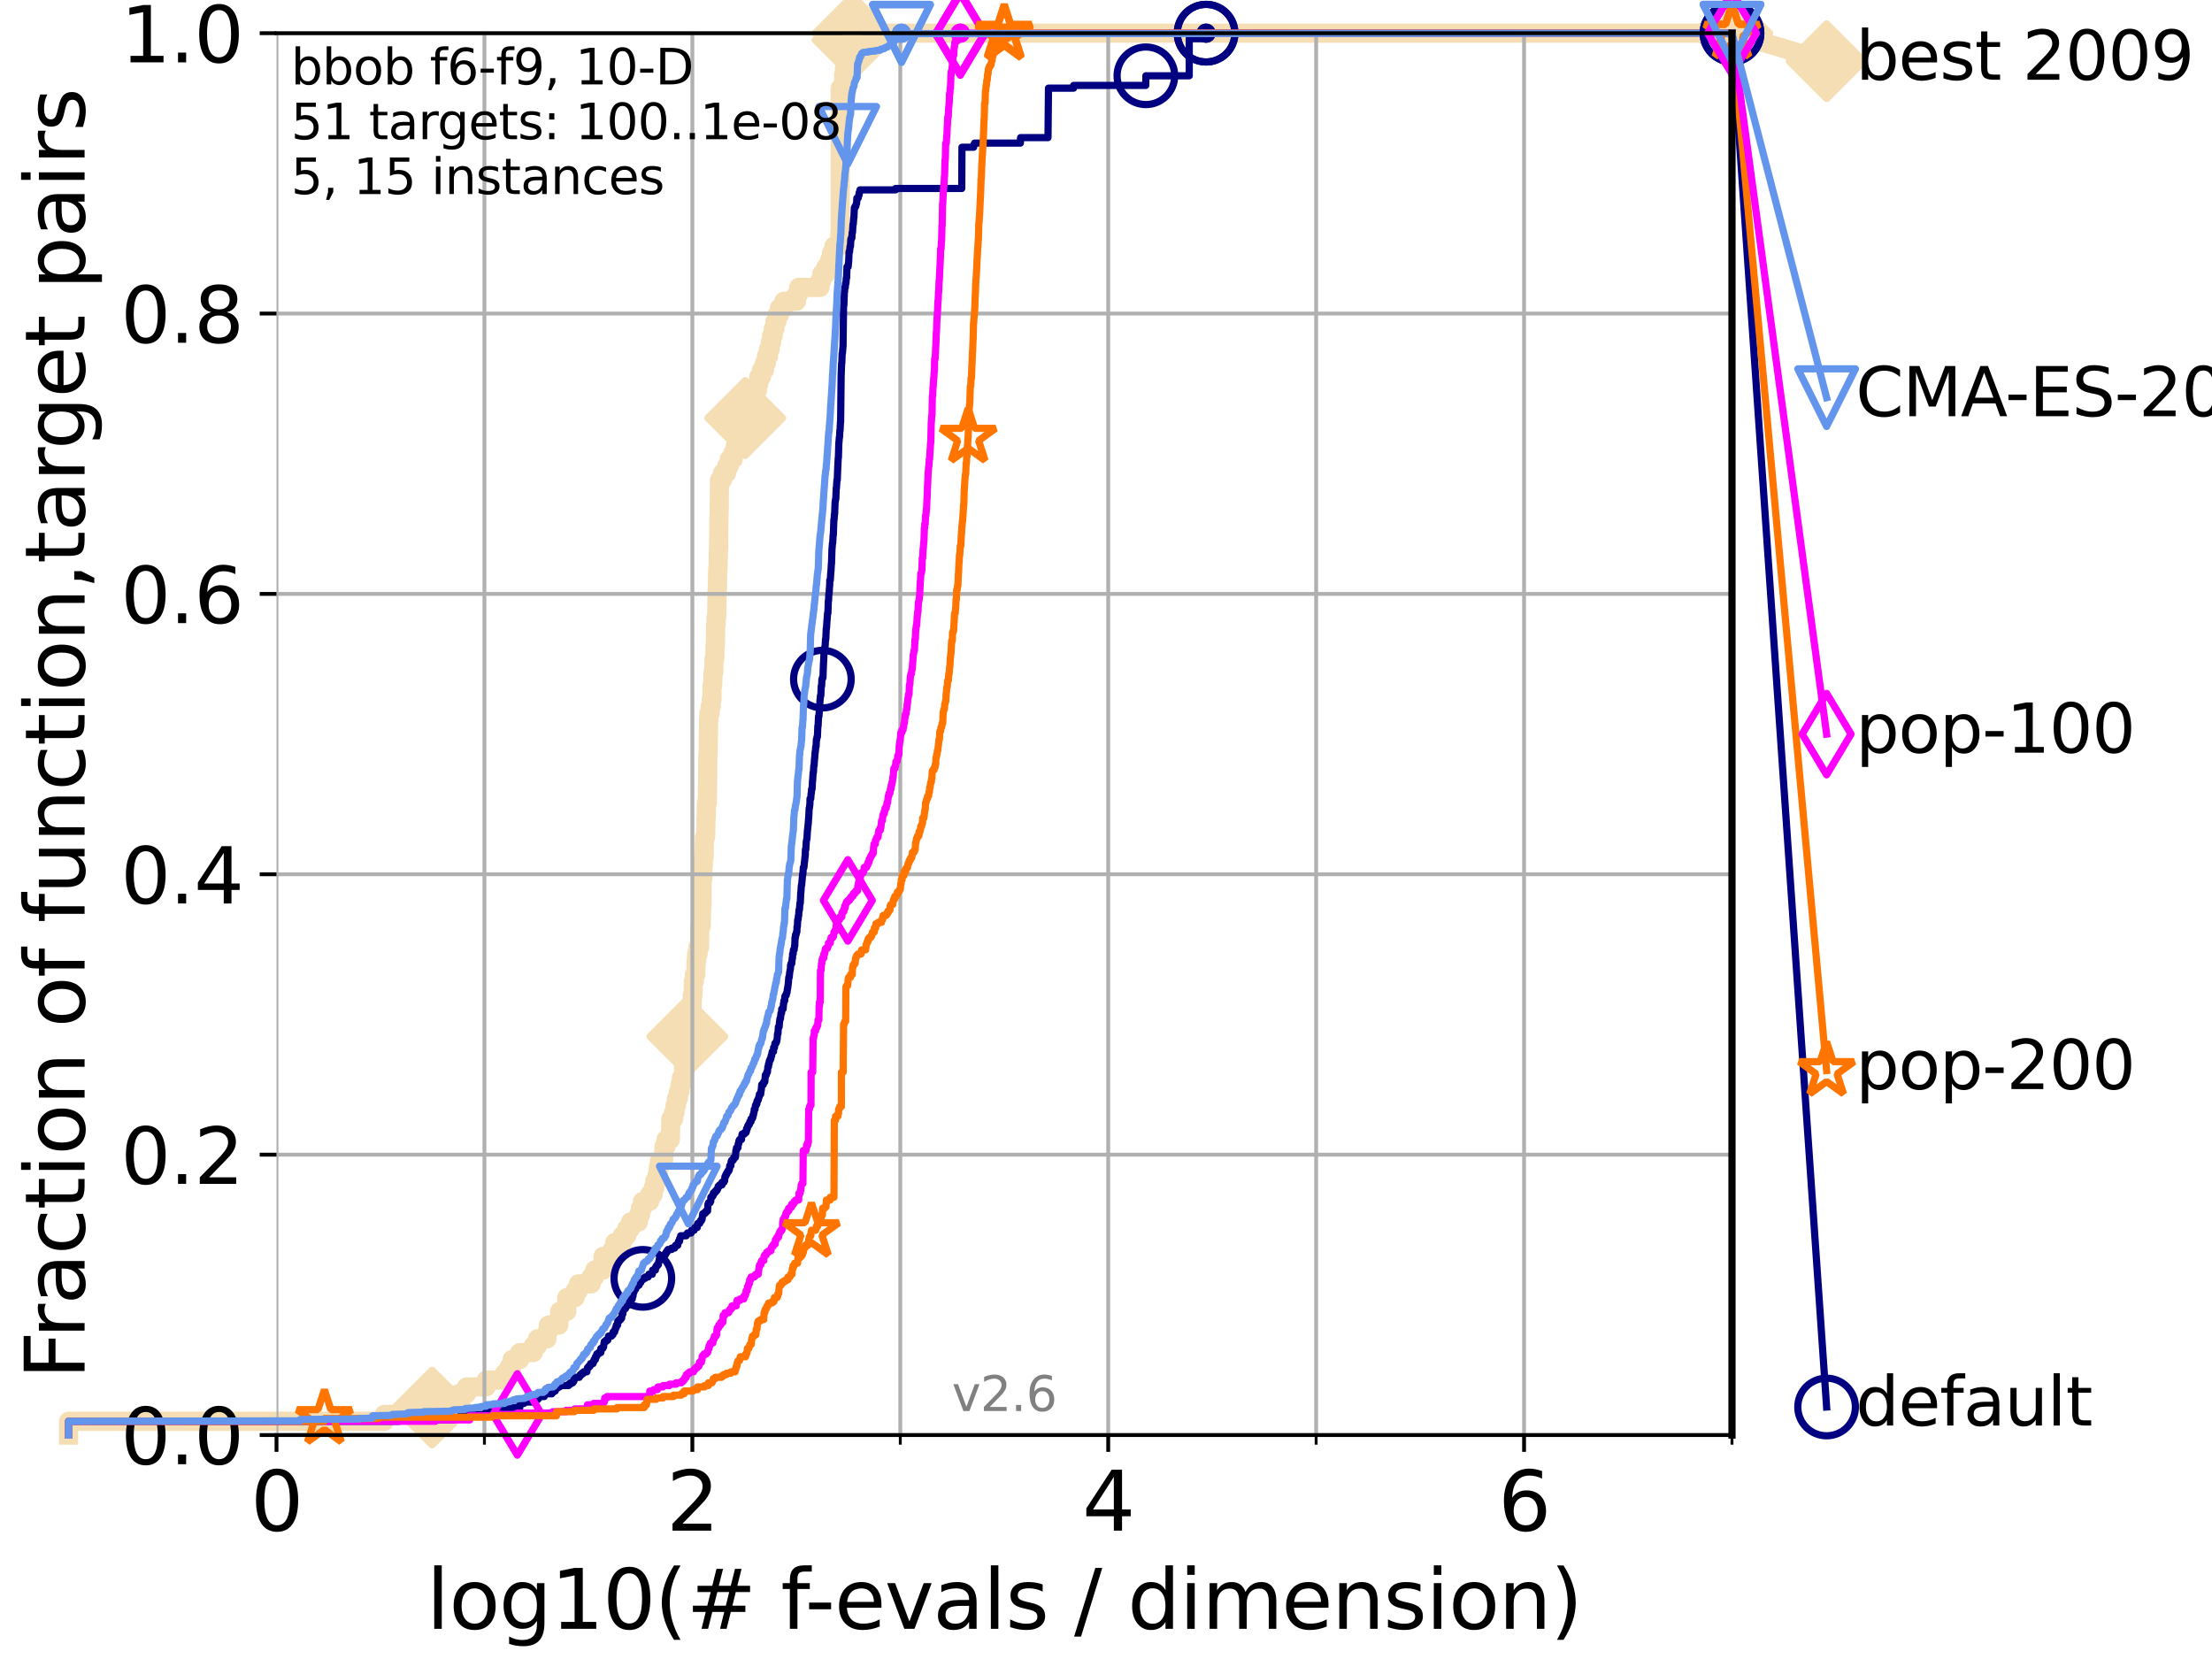 <?xml version="1.0" encoding="utf-8" standalone="no"?>
<!DOCTYPE svg PUBLIC "-//W3C//DTD SVG 1.1//EN"
  "http://www.w3.org/Graphics/SVG/1.1/DTD/svg11.dtd">
<svg xmlns:xlink="http://www.w3.org/1999/xlink" width="460.8pt" height="345.6pt" viewBox="0 0 460.8 345.6" xmlns="http://www.w3.org/2000/svg" version="1.1">
 <defs>
  <style type="text/css">*{stroke-linejoin: round; stroke-linecap: butt}</style>
 </defs>
 <g id="figure_1">
  <g id="patch_1">
   <path d="M 0 345.6 
L 460.8 345.6 
L 460.8 0 
L 0 0 
z
" style="fill: #ffffff"/>
  </g>
  <g id="axes_1">
   <g id="patch_2">
    <path d="M 57.6 298.944 
L 360.806 298.944 
L 360.806 6.912 
L 57.6 6.912 
z
" style="fill: #ffffff"/>
   </g>
   <g id="line2d_1">
    <path d="M 14.285 298.944 
L 14.285 296.081 
L 80.06 296.081 
L 80.06 294.649 
L 90.008 294.649 
L 90.008 293.218 
L 94.736 293.218 
L 94.736 291.786 
L 95.503 291.786 
L 95.503 290.355 
L 97.182 290.355 
L 97.182 288.923 
L 101.288 288.923 
L 101.288 287.492 
L 105.113 287.492 
L 105.113 286.06 
L 106.138 286.06 
L 106.138 284.629 
L 106.699 284.629 
L 106.699 283.197 
L 108.29 283.197 
L 108.29 281.766 
L 111.117 281.766 
L 111.117 280.334 
L 111.972 280.334 
L 111.972 278.903 
L 113.954 278.903 
L 113.954 277.471 
L 114.234 277.471 
L 114.234 276.04 
L 116.419 276.04 
L 116.419 274.608 
L 116.584 274.608 
L 116.584 273.176 
L 118.077 273.176 
L 118.077 270.313 
L 119.808 270.313 
L 119.808 268.882 
L 120.484 268.882 
L 120.484 267.45 
L 123.145 267.45 
L 123.145 266.019 
L 123.881 266.019 
L 123.881 264.587 
L 125.628 264.587 
L 125.628 261.724 
L 127.55 261.724 
L 127.55 260.293 
L 128.045 260.293 
L 128.045 258.861 
L 129.623 258.861 
L 129.623 257.43 
L 130.541 257.43 
L 130.541 255.998 
L 131.341 255.998 
L 131.341 254.567 
L 132.984 254.567 
L 132.984 253.135 
L 133.424 253.135 
L 133.424 251.704 
L 133.853 251.704 
L 133.853 250.272 
L 135.329 250.272 
L 135.329 248.84 
L 136.069 248.84 
L 136.069 247.409 
L 136.414 247.409 
L 136.414 245.977 
L 136.92 245.977 
L 136.92 244.546 
L 137.141 244.546 
L 137.141 243.114 
L 137.386 243.114 
L 137.386 241.683 
L 138.233 241.683 
L 138.336 238.82 
L 138.743 238.82 
L 138.743 237.388 
L 139.653 237.388 
L 139.748 233.094 
L 140.336 233.094 
L 140.336 231.662 
L 140.634 231.662 
L 140.634 230.231 
L 140.928 230.231 
L 140.928 228.799 
L 141.327 228.799 
L 141.327 227.368 
L 141.654 227.368 
L 141.654 225.936 
L 141.953 225.936 
L 141.953 224.504 
L 142.332 224.504 
L 142.436 221.641 
L 142.682 221.641 
L 142.682 220.21 
L 142.804 220.21 
L 142.804 218.778 
L 142.926 218.778 
L 142.926 217.347 
L 143.186 217.347 
L 143.186 215.915 
L 143.423 215.915 
L 143.423 214.484 
L 143.56 214.484 
L 143.58 211.621 
L 144.098 211.621 
L 144.193 208.758 
L 144.212 208.758 
L 144.212 207.326 
L 144.38 207.326 
L 144.436 204.463 
L 144.658 204.463 
L 144.658 203.032 
L 144.95 203.032 
L 145.004 200.168 
L 145.13 200.168 
L 145.13 198.737 
L 145.415 198.737 
L 145.415 197.305 
L 145.748 197.305 
L 145.765 193.011 
L 146.075 193.011 
L 146.177 188.716 
L 146.244 188.716 
L 146.261 182.99 
L 146.413 182.99 
L 146.446 180.127 
L 146.53 180.127 
L 146.53 178.696 
L 146.662 178.696 
L 146.761 174.401 
L 146.99 174.401 
L 147.087 170.106 
L 147.136 170.106 
L 147.152 167.243 
L 147.36 167.243 
L 147.455 157.223 
L 147.519 157.223 
L 147.613 150.065 
L 147.66 150.065 
L 147.66 148.633 
L 147.925 148.633 
L 147.925 147.202 
L 148.155 147.202 
L 148.155 145.77 
L 148.307 145.77 
L 148.322 142.907 
L 148.458 142.907 
L 148.548 140.044 
L 148.682 140.044 
L 148.771 137.181 
L 148.904 137.181 
L 148.962 134.318 
L 149.035 134.318 
L 149.093 130.024 
L 149.18 130.024 
L 149.18 128.592 
L 149.296 128.592 
L 149.382 122.866 
L 149.439 122.866 
L 149.51 118.571 
L 149.581 118.571 
L 149.666 114.277 
L 149.694 114.277 
L 149.778 107.119 
L 149.806 107.119 
L 149.89 99.961 
L 150.533 99.961 
L 150.533 98.53 
L 151.375 98.53 
L 151.375 97.098 
L 151.92 97.098 
L 151.92 95.667 
L 152.74 95.667 
L 152.74 94.235 
L 153.201 94.235 
L 153.201 92.804 
L 153.398 92.804 
L 153.398 91.372 
L 154.101 91.372 
L 154.101 89.941 
L 154.779 89.941 
L 154.779 88.509 
L 155.246 88.509 
L 155.246 87.078 
L 155.711 87.078 
L 155.711 85.646 
L 156.166 85.646 
L 156.166 84.215 
L 156.658 84.215 
L 156.658 82.783 
L 157.307 82.783 
L 157.307 81.352 
L 157.78 81.352 
L 157.78 79.92 
L 158.071 79.92 
L 158.071 78.488 
L 158.639 78.488 
L 158.639 77.057 
L 159.258 77.057 
L 159.258 75.625 
L 159.652 75.625 
L 159.652 74.194 
L 160.102 74.194 
L 160.102 72.762 
L 160.463 72.762 
L 160.463 71.331 
L 160.731 71.331 
L 160.731 69.899 
L 161.08 69.899 
L 161.08 68.468 
L 161.437 68.468 
L 161.437 67.036 
L 161.832 67.036 
L 161.832 65.605 
L 162.371 65.605 
L 162.371 64.173 
L 163.315 64.173 
L 163.315 62.742 
L 165.928 62.742 
L 165.928 61.31 
L 166.38 61.31 
L 166.38 59.879 
L 170.805 59.879 
L 170.805 58.447 
L 171.204 58.447 
L 171.204 57.016 
L 172.076 57.016 
L 172.076 55.584 
L 172.856 55.584 
L 172.856 54.152 
L 173.218 54.152 
L 173.218 52.721 
L 173.731 52.721 
L 173.731 51.289 
L 174.875 51.289 
L 174.967 48.426 
L 175.03 48.426 
L 175.03 18.364 
L 175.702 18.364 
L 175.755 15.501 
L 175.916 15.501 
L 175.916 14.07 
L 176.945 14.07 
L 176.945 12.638 
L 177.198 12.638 
L 177.198 11.207 
L 177.337 11.207 
L 177.428 8.344 
L 177.598 8.344 
L 177.598 6.912 
L 360.806 6.912 
L 360.806 6.912 
" style="fill: none; stroke: #f5deb3; stroke-width: 4; stroke-linecap: square"/>
   </g>
   <g id="line2d_2">
    <defs>
     <path id="m947fed6c16" d="M -0 7.778 
L 7.778 0 
L 0 -7.778 
L -7.778 -0 
z
" style="stroke: #f5deb3; stroke-width: 1.5; stroke-linejoin: miter"/>
    </defs>
    <g>
     <use xlink:href="#m947fed6c16" x="90.008" y="293.218" style="fill: #f5deb3; stroke: #f5deb3; stroke-width: 1.5; stroke-linejoin: miter"/>
     <use xlink:href="#m947fed6c16" x="143.186" y="215.915" style="fill: #f5deb3; stroke: #f5deb3; stroke-width: 1.5; stroke-linejoin: miter"/>
     <use xlink:href="#m947fed6c16" x="155.246" y="87.078" style="fill: #f5deb3; stroke: #f5deb3; stroke-width: 1.5; stroke-linejoin: miter"/>
     <use xlink:href="#m947fed6c16" x="177.598" y="8.344" style="fill: #f5deb3; stroke: #f5deb3; stroke-width: 1.5; stroke-linejoin: miter"/>
     <use xlink:href="#m947fed6c16" x="177.598" y="6.912" style="fill: #f5deb3; stroke: #f5deb3; stroke-width: 1.5; stroke-linejoin: miter"/>
     <use xlink:href="#m947fed6c16" x="360.806" y="6.912" style="fill: #f5deb3; stroke: #f5deb3; stroke-width: 1.5; stroke-linejoin: miter"/>
    </g>
   </g>
   <g id="line2d_3">
    <path style="fill: none; stroke: #f5deb3; stroke-width: 4; stroke-linecap: square"/>
    <g/>
   </g>
   <g id="line2d_4">
    <path d="M 360.806 6.912 
L 380.515 12.753 
" style="fill: none; stroke: #f5deb3; stroke-width: 4; stroke-linecap: square"/>
    <g>
     <use xlink:href="#m947fed6c16" x="360.806" y="6.912" style="fill: #f5deb3; stroke: #f5deb3; stroke-width: 1.5; stroke-linejoin: miter"/>
     <use xlink:href="#m947fed6c16" x="380.515" y="12.753" style="fill: #f5deb3; stroke: #f5deb3; stroke-width: 1.5; stroke-linejoin: miter"/>
    </g>
   </g>
   <g id="matplotlib.axis_1">
    <g id="xtick_1">
     <g id="line2d_5">
      <path d="M 57.6 298.944 
L 57.6 6.912 
" clip-path="url(#p6e21111ab9)" style="fill: none; stroke: #b0b0b0; stroke-width: 0.8; stroke-linecap: square"/>
     </g>
     <g id="line2d_6">
      <defs>
       <path id="m1a2887f0f6" d="M 0 0 
L 0 3.5 
" style="stroke: #000000; stroke-width: 0.8"/>
      </defs>
      <g>
       <use xlink:href="#m1a2887f0f6" x="57.6" y="298.944" style="stroke: #000000; stroke-width: 0.8"/>
      </g>
     </g>
     <g id="text_1">
      <!-- 0 -->
      <g transform="translate(52.192 318.861)scale(0.17 -0.17)">
       <defs>
        <path id="DejaVuSans-30" d="M 2034 4250 
Q 1547 4250 1301 3770 
Q 1056 3291 1056 2328 
Q 1056 1369 1301 889 
Q 1547 409 2034 409 
Q 2525 409 2770 889 
Q 3016 1369 3016 2328 
Q 3016 3291 2770 3770 
Q 2525 4250 2034 4250 
z
M 2034 4750 
Q 2819 4750 3233 4129 
Q 3647 3509 3647 2328 
Q 3647 1150 3233 529 
Q 2819 -91 2034 -91 
Q 1250 -91 836 529 
Q 422 1150 422 2328 
Q 422 3509 836 4129 
Q 1250 4750 2034 4750 
z
" transform="scale(0.016)"/>
       </defs>
       <use xlink:href="#DejaVuSans-30"/>
      </g>
     </g>
    </g>
    <g id="xtick_2">
     <g id="line2d_7">
      <path d="M 144.23 298.944 
L 144.23 6.912 
" clip-path="url(#p6e21111ab9)" style="fill: none; stroke: #b0b0b0; stroke-width: 0.8; stroke-linecap: square"/>
     </g>
     <g id="line2d_8">
      <g>
       <use xlink:href="#m1a2887f0f6" x="144.23" y="298.944" style="stroke: #000000; stroke-width: 0.8"/>
      </g>
     </g>
     <g id="text_2">
      <!-- 2 -->
      <g transform="translate(138.822 318.861)scale(0.17 -0.17)">
       <defs>
        <path id="DejaVuSans-32" d="M 1228 531 
L 3431 531 
L 3431 0 
L 469 0 
L 469 531 
Q 828 903 1448 1529 
Q 2069 2156 2228 2338 
Q 2531 2678 2651 2914 
Q 2772 3150 2772 3378 
Q 2772 3750 2511 3984 
Q 2250 4219 1831 4219 
Q 1534 4219 1204 4116 
Q 875 4013 500 3803 
L 500 4441 
Q 881 4594 1212 4672 
Q 1544 4750 1819 4750 
Q 2544 4750 2975 4387 
Q 3406 4025 3406 3419 
Q 3406 3131 3298 2873 
Q 3191 2616 2906 2266 
Q 2828 2175 2409 1742 
Q 1991 1309 1228 531 
z
" transform="scale(0.016)"/>
       </defs>
       <use xlink:href="#DejaVuSans-32"/>
      </g>
     </g>
    </g>
    <g id="xtick_3">
     <g id="line2d_9">
      <path d="M 230.861 298.944 
L 230.861 6.912 
" clip-path="url(#p6e21111ab9)" style="fill: none; stroke: #b0b0b0; stroke-width: 0.8; stroke-linecap: square"/>
     </g>
     <g id="line2d_10">
      <g>
       <use xlink:href="#m1a2887f0f6" x="230.861" y="298.944" style="stroke: #000000; stroke-width: 0.8"/>
      </g>
     </g>
     <g id="text_3">
      <!-- 4 -->
      <g transform="translate(225.453 318.861)scale(0.17 -0.17)">
       <defs>
        <path id="DejaVuSans-34" d="M 2419 4116 
L 825 1625 
L 2419 1625 
L 2419 4116 
z
M 2253 4666 
L 3047 4666 
L 3047 1625 
L 3713 1625 
L 3713 1100 
L 3047 1100 
L 3047 0 
L 2419 0 
L 2419 1100 
L 313 1100 
L 313 1709 
L 2253 4666 
z
" transform="scale(0.016)"/>
       </defs>
       <use xlink:href="#DejaVuSans-34"/>
      </g>
     </g>
    </g>
    <g id="xtick_4">
     <g id="line2d_11">
      <path d="M 317.491 298.944 
L 317.491 6.912 
" clip-path="url(#p6e21111ab9)" style="fill: none; stroke: #b0b0b0; stroke-width: 0.8; stroke-linecap: square"/>
     </g>
     <g id="line2d_12">
      <g>
       <use xlink:href="#m1a2887f0f6" x="317.491" y="298.944" style="stroke: #000000; stroke-width: 0.8"/>
      </g>
     </g>
     <g id="text_4">
      <!-- 6 -->
      <g transform="translate(312.083 318.861)scale(0.17 -0.17)">
       <defs>
        <path id="DejaVuSans-36" d="M 2113 2584 
Q 1688 2584 1439 2293 
Q 1191 2003 1191 1497 
Q 1191 994 1439 701 
Q 1688 409 2113 409 
Q 2538 409 2786 701 
Q 3034 994 3034 1497 
Q 3034 2003 2786 2293 
Q 2538 2584 2113 2584 
z
M 3366 4563 
L 3366 3988 
Q 3128 4100 2886 4159 
Q 2644 4219 2406 4219 
Q 1781 4219 1451 3797 
Q 1122 3375 1075 2522 
Q 1259 2794 1537 2939 
Q 1816 3084 2150 3084 
Q 2853 3084 3261 2657 
Q 3669 2231 3669 1497 
Q 3669 778 3244 343 
Q 2819 -91 2113 -91 
Q 1303 -91 875 529 
Q 447 1150 447 2328 
Q 447 3434 972 4092 
Q 1497 4750 2381 4750 
Q 2619 4750 2861 4703 
Q 3103 4656 3366 4563 
z
" transform="scale(0.016)"/>
       </defs>
       <use xlink:href="#DejaVuSans-36"/>
      </g>
     </g>
    </g>
    <g id="xtick_5">
     <g id="line2d_13">
      <path d="M 100.915 298.944 
L 100.915 6.912 
" clip-path="url(#p6e21111ab9)" style="fill: none; stroke: #b0b0b0; stroke-width: 0.8; stroke-linecap: square"/>
     </g>
     <g id="line2d_14">
      <defs>
       <path id="m202472ac71" d="M 0 0 
L 0 2 
" style="stroke: #000000; stroke-width: 0.6"/>
      </defs>
      <g>
       <use xlink:href="#m202472ac71" x="100.915" y="298.944" style="stroke: #000000; stroke-width: 0.6"/>
      </g>
     </g>
    </g>
    <g id="xtick_6">
     <g id="line2d_15">
      <path d="M 187.546 298.944 
L 187.546 6.912 
" clip-path="url(#p6e21111ab9)" style="fill: none; stroke: #b0b0b0; stroke-width: 0.8; stroke-linecap: square"/>
     </g>
     <g id="line2d_16">
      <g>
       <use xlink:href="#m202472ac71" x="187.546" y="298.944" style="stroke: #000000; stroke-width: 0.6"/>
      </g>
     </g>
    </g>
    <g id="xtick_7">
     <g id="line2d_17">
      <path d="M 274.176 298.944 
L 274.176 6.912 
" clip-path="url(#p6e21111ab9)" style="fill: none; stroke: #b0b0b0; stroke-width: 0.8; stroke-linecap: square"/>
     </g>
     <g id="line2d_18">
      <g>
       <use xlink:href="#m202472ac71" x="274.176" y="298.944" style="stroke: #000000; stroke-width: 0.6"/>
      </g>
     </g>
    </g>
    <g id="xtick_8">
     <g id="line2d_19">
      <path d="M 360.806 298.944 
L 360.806 6.912 
" clip-path="url(#p6e21111ab9)" style="fill: none; stroke: #b0b0b0; stroke-width: 0.8; stroke-linecap: square"/>
     </g>
     <g id="line2d_20">
      <g>
       <use xlink:href="#m202472ac71" x="360.806" y="298.944" style="stroke: #000000; stroke-width: 0.6"/>
      </g>
     </g>
    </g>
    <g id="text_5">
     <!-- log10(# f-evals / dimension) -->
     <g transform="translate(88.823 339.314)scale(0.17 -0.17)">
      <defs>
       <path id="DejaVuSans-6c" d="M 603 4863 
L 1178 4863 
L 1178 0 
L 603 0 
L 603 4863 
z
" transform="scale(0.016)"/>
       <path id="DejaVuSans-6f" d="M 1959 3097 
Q 1497 3097 1228 2736 
Q 959 2375 959 1747 
Q 959 1119 1226 758 
Q 1494 397 1959 397 
Q 2419 397 2687 759 
Q 2956 1122 2956 1747 
Q 2956 2369 2687 2733 
Q 2419 3097 1959 3097 
z
M 1959 3584 
Q 2709 3584 3137 3096 
Q 3566 2609 3566 1747 
Q 3566 888 3137 398 
Q 2709 -91 1959 -91 
Q 1206 -91 779 398 
Q 353 888 353 1747 
Q 353 2609 779 3096 
Q 1206 3584 1959 3584 
z
" transform="scale(0.016)"/>
       <path id="DejaVuSans-67" d="M 2906 1791 
Q 2906 2416 2648 2759 
Q 2391 3103 1925 3103 
Q 1463 3103 1205 2759 
Q 947 2416 947 1791 
Q 947 1169 1205 825 
Q 1463 481 1925 481 
Q 2391 481 2648 825 
Q 2906 1169 2906 1791 
z
M 3481 434 
Q 3481 -459 3084 -895 
Q 2688 -1331 1869 -1331 
Q 1566 -1331 1297 -1286 
Q 1028 -1241 775 -1147 
L 775 -588 
Q 1028 -725 1275 -790 
Q 1522 -856 1778 -856 
Q 2344 -856 2625 -561 
Q 2906 -266 2906 331 
L 2906 616 
Q 2728 306 2450 153 
Q 2172 0 1784 0 
Q 1141 0 747 490 
Q 353 981 353 1791 
Q 353 2603 747 3093 
Q 1141 3584 1784 3584 
Q 2172 3584 2450 3431 
Q 2728 3278 2906 2969 
L 2906 3500 
L 3481 3500 
L 3481 434 
z
" transform="scale(0.016)"/>
       <path id="DejaVuSans-31" d="M 794 531 
L 1825 531 
L 1825 4091 
L 703 3866 
L 703 4441 
L 1819 4666 
L 2450 4666 
L 2450 531 
L 3481 531 
L 3481 0 
L 794 0 
L 794 531 
z
" transform="scale(0.016)"/>
       <path id="DejaVuSans-28" d="M 1984 4856 
Q 1566 4138 1362 3434 
Q 1159 2731 1159 2009 
Q 1159 1288 1364 580 
Q 1569 -128 1984 -844 
L 1484 -844 
Q 1016 -109 783 600 
Q 550 1309 550 2009 
Q 550 2706 781 3412 
Q 1013 4119 1484 4856 
L 1984 4856 
z
" transform="scale(0.016)"/>
       <path id="DejaVuSans-23" d="M 3272 2816 
L 2363 2816 
L 2100 1772 
L 3016 1772 
L 3272 2816 
z
M 2803 4594 
L 2478 3297 
L 3391 3297 
L 3719 4594 
L 4219 4594 
L 3897 3297 
L 4872 3297 
L 4872 2816 
L 3775 2816 
L 3519 1772 
L 4513 1772 
L 4513 1294 
L 3397 1294 
L 3072 0 
L 2572 0 
L 2894 1294 
L 1978 1294 
L 1656 0 
L 1153 0 
L 1478 1294 
L 494 1294 
L 494 1772 
L 1594 1772 
L 1856 2816 
L 850 2816 
L 850 3297 
L 1978 3297 
L 2297 4594 
L 2803 4594 
z
" transform="scale(0.016)"/>
       <path id="DejaVuSans-20" transform="scale(0.016)"/>
       <path id="DejaVuSans-66" d="M 2375 4863 
L 2375 4384 
L 1825 4384 
Q 1516 4384 1395 4259 
Q 1275 4134 1275 3809 
L 1275 3500 
L 2222 3500 
L 2222 3053 
L 1275 3053 
L 1275 0 
L 697 0 
L 697 3053 
L 147 3053 
L 147 3500 
L 697 3500 
L 697 3744 
Q 697 4328 969 4595 
Q 1241 4863 1831 4863 
L 2375 4863 
z
" transform="scale(0.016)"/>
       <path id="DejaVuSans-2d" d="M 313 2009 
L 1997 2009 
L 1997 1497 
L 313 1497 
L 313 2009 
z
" transform="scale(0.016)"/>
       <path id="DejaVuSans-65" d="M 3597 1894 
L 3597 1613 
L 953 1613 
Q 991 1019 1311 708 
Q 1631 397 2203 397 
Q 2534 397 2845 478 
Q 3156 559 3463 722 
L 3463 178 
Q 3153 47 2828 -22 
Q 2503 -91 2169 -91 
Q 1331 -91 842 396 
Q 353 884 353 1716 
Q 353 2575 817 3079 
Q 1281 3584 2069 3584 
Q 2775 3584 3186 3129 
Q 3597 2675 3597 1894 
z
M 3022 2063 
Q 3016 2534 2758 2815 
Q 2500 3097 2075 3097 
Q 1594 3097 1305 2825 
Q 1016 2553 972 2059 
L 3022 2063 
z
" transform="scale(0.016)"/>
       <path id="DejaVuSans-76" d="M 191 3500 
L 800 3500 
L 1894 563 
L 2988 3500 
L 3597 3500 
L 2284 0 
L 1503 0 
L 191 3500 
z
" transform="scale(0.016)"/>
       <path id="DejaVuSans-61" d="M 2194 1759 
Q 1497 1759 1228 1600 
Q 959 1441 959 1056 
Q 959 750 1161 570 
Q 1363 391 1709 391 
Q 2188 391 2477 730 
Q 2766 1069 2766 1631 
L 2766 1759 
L 2194 1759 
z
M 3341 1997 
L 3341 0 
L 2766 0 
L 2766 531 
Q 2569 213 2275 61 
Q 1981 -91 1556 -91 
Q 1019 -91 701 211 
Q 384 513 384 1019 
Q 384 1609 779 1909 
Q 1175 2209 1959 2209 
L 2766 2209 
L 2766 2266 
Q 2766 2663 2505 2880 
Q 2244 3097 1772 3097 
Q 1472 3097 1187 3025 
Q 903 2953 641 2809 
L 641 3341 
Q 956 3463 1253 3523 
Q 1550 3584 1831 3584 
Q 2591 3584 2966 3190 
Q 3341 2797 3341 1997 
z
" transform="scale(0.016)"/>
       <path id="DejaVuSans-73" d="M 2834 3397 
L 2834 2853 
Q 2591 2978 2328 3040 
Q 2066 3103 1784 3103 
Q 1356 3103 1142 2972 
Q 928 2841 928 2578 
Q 928 2378 1081 2264 
Q 1234 2150 1697 2047 
L 1894 2003 
Q 2506 1872 2764 1633 
Q 3022 1394 3022 966 
Q 3022 478 2636 193 
Q 2250 -91 1575 -91 
Q 1294 -91 989 -36 
Q 684 19 347 128 
L 347 722 
Q 666 556 975 473 
Q 1284 391 1588 391 
Q 1994 391 2212 530 
Q 2431 669 2431 922 
Q 2431 1156 2273 1281 
Q 2116 1406 1581 1522 
L 1381 1569 
Q 847 1681 609 1914 
Q 372 2147 372 2553 
Q 372 3047 722 3315 
Q 1072 3584 1716 3584 
Q 2034 3584 2315 3537 
Q 2597 3491 2834 3397 
z
" transform="scale(0.016)"/>
       <path id="DejaVuSans-2f" d="M 1625 4666 
L 2156 4666 
L 531 -594 
L 0 -594 
L 1625 4666 
z
" transform="scale(0.016)"/>
       <path id="DejaVuSans-64" d="M 2906 2969 
L 2906 4863 
L 3481 4863 
L 3481 0 
L 2906 0 
L 2906 525 
Q 2725 213 2448 61 
Q 2172 -91 1784 -91 
Q 1150 -91 751 415 
Q 353 922 353 1747 
Q 353 2572 751 3078 
Q 1150 3584 1784 3584 
Q 2172 3584 2448 3432 
Q 2725 3281 2906 2969 
z
M 947 1747 
Q 947 1113 1208 752 
Q 1469 391 1925 391 
Q 2381 391 2643 752 
Q 2906 1113 2906 1747 
Q 2906 2381 2643 2742 
Q 2381 3103 1925 3103 
Q 1469 3103 1208 2742 
Q 947 2381 947 1747 
z
" transform="scale(0.016)"/>
       <path id="DejaVuSans-69" d="M 603 3500 
L 1178 3500 
L 1178 0 
L 603 0 
L 603 3500 
z
M 603 4863 
L 1178 4863 
L 1178 4134 
L 603 4134 
L 603 4863 
z
" transform="scale(0.016)"/>
       <path id="DejaVuSans-6d" d="M 3328 2828 
Q 3544 3216 3844 3400 
Q 4144 3584 4550 3584 
Q 5097 3584 5394 3201 
Q 5691 2819 5691 2113 
L 5691 0 
L 5113 0 
L 5113 2094 
Q 5113 2597 4934 2840 
Q 4756 3084 4391 3084 
Q 3944 3084 3684 2787 
Q 3425 2491 3425 1978 
L 3425 0 
L 2847 0 
L 2847 2094 
Q 2847 2600 2669 2842 
Q 2491 3084 2119 3084 
Q 1678 3084 1418 2786 
Q 1159 2488 1159 1978 
L 1159 0 
L 581 0 
L 581 3500 
L 1159 3500 
L 1159 2956 
Q 1356 3278 1631 3431 
Q 1906 3584 2284 3584 
Q 2666 3584 2933 3390 
Q 3200 3197 3328 2828 
z
" transform="scale(0.016)"/>
       <path id="DejaVuSans-6e" d="M 3513 2113 
L 3513 0 
L 2938 0 
L 2938 2094 
Q 2938 2591 2744 2837 
Q 2550 3084 2163 3084 
Q 1697 3084 1428 2787 
Q 1159 2491 1159 1978 
L 1159 0 
L 581 0 
L 581 3500 
L 1159 3500 
L 1159 2956 
Q 1366 3272 1645 3428 
Q 1925 3584 2291 3584 
Q 2894 3584 3203 3211 
Q 3513 2838 3513 2113 
z
" transform="scale(0.016)"/>
       <path id="DejaVuSans-29" d="M 513 4856 
L 1013 4856 
Q 1481 4119 1714 3412 
Q 1947 2706 1947 2009 
Q 1947 1309 1714 600 
Q 1481 -109 1013 -844 
L 513 -844 
Q 928 -128 1133 580 
Q 1338 1288 1338 2009 
Q 1338 2731 1133 3434 
Q 928 4138 513 4856 
z
" transform="scale(0.016)"/>
      </defs>
      <use xlink:href="#DejaVuSans-6c"/>
      <use xlink:href="#DejaVuSans-6f" x="27.783"/>
      <use xlink:href="#DejaVuSans-67" x="88.965"/>
      <use xlink:href="#DejaVuSans-31" x="152.441"/>
      <use xlink:href="#DejaVuSans-30" x="216.064"/>
      <use xlink:href="#DejaVuSans-28" x="279.688"/>
      <use xlink:href="#DejaVuSans-23" x="318.701"/>
      <use xlink:href="#DejaVuSans-20" x="402.49"/>
      <use xlink:href="#DejaVuSans-66" x="434.277"/>
      <use xlink:href="#DejaVuSans-2d" x="463.982"/>
      <use xlink:href="#DejaVuSans-65" x="500.066"/>
      <use xlink:href="#DejaVuSans-76" x="561.59"/>
      <use xlink:href="#DejaVuSans-61" x="620.77"/>
      <use xlink:href="#DejaVuSans-6c" x="682.049"/>
      <use xlink:href="#DejaVuSans-73" x="709.832"/>
      <use xlink:href="#DejaVuSans-20" x="761.932"/>
      <use xlink:href="#DejaVuSans-2f" x="793.719"/>
      <use xlink:href="#DejaVuSans-20" x="827.41"/>
      <use xlink:href="#DejaVuSans-64" x="859.197"/>
      <use xlink:href="#DejaVuSans-69" x="922.674"/>
      <use xlink:href="#DejaVuSans-6d" x="950.457"/>
      <use xlink:href="#DejaVuSans-65" x="1047.869"/>
      <use xlink:href="#DejaVuSans-6e" x="1109.393"/>
      <use xlink:href="#DejaVuSans-73" x="1172.771"/>
      <use xlink:href="#DejaVuSans-69" x="1224.871"/>
      <use xlink:href="#DejaVuSans-6f" x="1252.654"/>
      <use xlink:href="#DejaVuSans-6e" x="1313.836"/>
      <use xlink:href="#DejaVuSans-29" x="1377.215"/>
     </g>
    </g>
   </g>
   <g id="matplotlib.axis_2">
    <g id="ytick_1">
     <g id="line2d_21">
      <path d="M 57.6 298.944 
L 360.806 298.944 
" clip-path="url(#p6e21111ab9)" style="fill: none; stroke: #b0b0b0; stroke-width: 0.8; stroke-linecap: square"/>
     </g>
     <g id="line2d_22">
      <defs>
       <path id="ma9e207827b" d="M 0 0 
L -3.5 0 
" style="stroke: #000000; stroke-width: 0.8"/>
      </defs>
      <g>
       <use xlink:href="#ma9e207827b" x="57.6" y="298.944" style="stroke: #000000; stroke-width: 0.8"/>
      </g>
     </g>
     <g id="text_6">
      <!-- 0.0 -->
      <g transform="translate(25.155 305.023)scale(0.16 -0.16)">
       <defs>
        <path id="DejaVuSans-2e" d="M 684 794 
L 1344 794 
L 1344 0 
L 684 0 
L 684 794 
z
" transform="scale(0.016)"/>
       </defs>
       <use xlink:href="#DejaVuSans-30"/>
       <use xlink:href="#DejaVuSans-2e" x="63.623"/>
       <use xlink:href="#DejaVuSans-30" x="95.41"/>
      </g>
     </g>
    </g>
    <g id="ytick_2">
     <g id="line2d_23">
      <path d="M 57.6 240.538 
L 360.806 240.538 
" clip-path="url(#p6e21111ab9)" style="fill: none; stroke: #b0b0b0; stroke-width: 0.8; stroke-linecap: square"/>
     </g>
     <g id="line2d_24">
      <g>
       <use xlink:href="#ma9e207827b" x="57.6" y="240.538" style="stroke: #000000; stroke-width: 0.8"/>
      </g>
     </g>
     <g id="text_7">
      <!-- 0.2 -->
      <g transform="translate(25.155 246.616)scale(0.16 -0.16)">
       <use xlink:href="#DejaVuSans-30"/>
       <use xlink:href="#DejaVuSans-2e" x="63.623"/>
       <use xlink:href="#DejaVuSans-32" x="95.41"/>
      </g>
     </g>
    </g>
    <g id="ytick_3">
     <g id="line2d_25">
      <path d="M 57.6 182.131 
L 360.806 182.131 
" clip-path="url(#p6e21111ab9)" style="fill: none; stroke: #b0b0b0; stroke-width: 0.8; stroke-linecap: square"/>
     </g>
     <g id="line2d_26">
      <g>
       <use xlink:href="#ma9e207827b" x="57.6" y="182.131" style="stroke: #000000; stroke-width: 0.8"/>
      </g>
     </g>
     <g id="text_8">
      <!-- 0.4 -->
      <g transform="translate(25.155 188.21)scale(0.16 -0.16)">
       <use xlink:href="#DejaVuSans-30"/>
       <use xlink:href="#DejaVuSans-2e" x="63.623"/>
       <use xlink:href="#DejaVuSans-34" x="95.41"/>
      </g>
     </g>
    </g>
    <g id="ytick_4">
     <g id="line2d_27">
      <path d="M 57.6 123.725 
L 360.806 123.725 
" clip-path="url(#p6e21111ab9)" style="fill: none; stroke: #b0b0b0; stroke-width: 0.8; stroke-linecap: square"/>
     </g>
     <g id="line2d_28">
      <g>
       <use xlink:href="#ma9e207827b" x="57.6" y="123.725" style="stroke: #000000; stroke-width: 0.8"/>
      </g>
     </g>
     <g id="text_9">
      <!-- 0.6 -->
      <g transform="translate(25.155 129.804)scale(0.16 -0.16)">
       <use xlink:href="#DejaVuSans-30"/>
       <use xlink:href="#DejaVuSans-2e" x="63.623"/>
       <use xlink:href="#DejaVuSans-36" x="95.41"/>
      </g>
     </g>
    </g>
    <g id="ytick_5">
     <g id="line2d_29">
      <path d="M 57.6 65.318 
L 360.806 65.318 
" clip-path="url(#p6e21111ab9)" style="fill: none; stroke: #b0b0b0; stroke-width: 0.8; stroke-linecap: square"/>
     </g>
     <g id="line2d_30">
      <g>
       <use xlink:href="#ma9e207827b" x="57.6" y="65.318" style="stroke: #000000; stroke-width: 0.8"/>
      </g>
     </g>
     <g id="text_10">
      <!-- 0.8 -->
      <g transform="translate(25.155 71.397)scale(0.16 -0.16)">
       <defs>
        <path id="DejaVuSans-38" d="M 2034 2216 
Q 1584 2216 1326 1975 
Q 1069 1734 1069 1313 
Q 1069 891 1326 650 
Q 1584 409 2034 409 
Q 2484 409 2743 651 
Q 3003 894 3003 1313 
Q 3003 1734 2745 1975 
Q 2488 2216 2034 2216 
z
M 1403 2484 
Q 997 2584 770 2862 
Q 544 3141 544 3541 
Q 544 4100 942 4425 
Q 1341 4750 2034 4750 
Q 2731 4750 3128 4425 
Q 3525 4100 3525 3541 
Q 3525 3141 3298 2862 
Q 3072 2584 2669 2484 
Q 3125 2378 3379 2068 
Q 3634 1759 3634 1313 
Q 3634 634 3220 271 
Q 2806 -91 2034 -91 
Q 1263 -91 848 271 
Q 434 634 434 1313 
Q 434 1759 690 2068 
Q 947 2378 1403 2484 
z
M 1172 3481 
Q 1172 3119 1398 2916 
Q 1625 2713 2034 2713 
Q 2441 2713 2670 2916 
Q 2900 3119 2900 3481 
Q 2900 3844 2670 4047 
Q 2441 4250 2034 4250 
Q 1625 4250 1398 4047 
Q 1172 3844 1172 3481 
z
" transform="scale(0.016)"/>
       </defs>
       <use xlink:href="#DejaVuSans-30"/>
       <use xlink:href="#DejaVuSans-2e" x="63.623"/>
       <use xlink:href="#DejaVuSans-38" x="95.41"/>
      </g>
     </g>
    </g>
    <g id="ytick_6">
     <g id="line2d_31">
      <path d="M 57.6 6.912 
L 360.806 6.912 
" clip-path="url(#p6e21111ab9)" style="fill: none; stroke: #b0b0b0; stroke-width: 0.8; stroke-linecap: square"/>
     </g>
     <g id="line2d_32">
      <g>
       <use xlink:href="#ma9e207827b" x="57.6" y="6.912" style="stroke: #000000; stroke-width: 0.8"/>
      </g>
     </g>
     <g id="text_11">
      <!-- 1.0 -->
      <g transform="translate(25.155 12.991)scale(0.16 -0.16)">
       <use xlink:href="#DejaVuSans-31"/>
       <use xlink:href="#DejaVuSans-2e" x="63.623"/>
       <use xlink:href="#DejaVuSans-30" x="95.41"/>
      </g>
     </g>
    </g>
    <g id="text_12">
     <!-- Fraction of function,target pairs -->
     <g transform="translate(17.62 287.313)rotate(-90)scale(0.17 -0.17)">
      <defs>
       <path id="DejaVuSans-46" d="M 628 4666 
L 3309 4666 
L 3309 4134 
L 1259 4134 
L 1259 2759 
L 3109 2759 
L 3109 2228 
L 1259 2228 
L 1259 0 
L 628 0 
L 628 4666 
z
" transform="scale(0.016)"/>
       <path id="DejaVuSans-72" d="M 2631 2963 
Q 2534 3019 2420 3045 
Q 2306 3072 2169 3072 
Q 1681 3072 1420 2755 
Q 1159 2438 1159 1844 
L 1159 0 
L 581 0 
L 581 3500 
L 1159 3500 
L 1159 2956 
Q 1341 3275 1631 3429 
Q 1922 3584 2338 3584 
Q 2397 3584 2469 3576 
Q 2541 3569 2628 3553 
L 2631 2963 
z
" transform="scale(0.016)"/>
       <path id="DejaVuSans-63" d="M 3122 3366 
L 3122 2828 
Q 2878 2963 2633 3030 
Q 2388 3097 2138 3097 
Q 1578 3097 1268 2742 
Q 959 2388 959 1747 
Q 959 1106 1268 751 
Q 1578 397 2138 397 
Q 2388 397 2633 464 
Q 2878 531 3122 666 
L 3122 134 
Q 2881 22 2623 -34 
Q 2366 -91 2075 -91 
Q 1284 -91 818 406 
Q 353 903 353 1747 
Q 353 2603 823 3093 
Q 1294 3584 2113 3584 
Q 2378 3584 2631 3529 
Q 2884 3475 3122 3366 
z
" transform="scale(0.016)"/>
       <path id="DejaVuSans-74" d="M 1172 4494 
L 1172 3500 
L 2356 3500 
L 2356 3053 
L 1172 3053 
L 1172 1153 
Q 1172 725 1289 603 
Q 1406 481 1766 481 
L 2356 481 
L 2356 0 
L 1766 0 
Q 1100 0 847 248 
Q 594 497 594 1153 
L 594 3053 
L 172 3053 
L 172 3500 
L 594 3500 
L 594 4494 
L 1172 4494 
z
" transform="scale(0.016)"/>
       <path id="DejaVuSans-75" d="M 544 1381 
L 544 3500 
L 1119 3500 
L 1119 1403 
Q 1119 906 1312 657 
Q 1506 409 1894 409 
Q 2359 409 2629 706 
Q 2900 1003 2900 1516 
L 2900 3500 
L 3475 3500 
L 3475 0 
L 2900 0 
L 2900 538 
Q 2691 219 2414 64 
Q 2138 -91 1772 -91 
Q 1169 -91 856 284 
Q 544 659 544 1381 
z
M 1991 3584 
L 1991 3584 
z
" transform="scale(0.016)"/>
       <path id="DejaVuSans-2c" d="M 750 794 
L 1409 794 
L 1409 256 
L 897 -744 
L 494 -744 
L 750 256 
L 750 794 
z
" transform="scale(0.016)"/>
       <path id="DejaVuSans-70" d="M 1159 525 
L 1159 -1331 
L 581 -1331 
L 581 3500 
L 1159 3500 
L 1159 2969 
Q 1341 3281 1617 3432 
Q 1894 3584 2278 3584 
Q 2916 3584 3314 3078 
Q 3713 2572 3713 1747 
Q 3713 922 3314 415 
Q 2916 -91 2278 -91 
Q 1894 -91 1617 61 
Q 1341 213 1159 525 
z
M 3116 1747 
Q 3116 2381 2855 2742 
Q 2594 3103 2138 3103 
Q 1681 3103 1420 2742 
Q 1159 2381 1159 1747 
Q 1159 1113 1420 752 
Q 1681 391 2138 391 
Q 2594 391 2855 752 
Q 3116 1113 3116 1747 
z
" transform="scale(0.016)"/>
      </defs>
      <use xlink:href="#DejaVuSans-46"/>
      <use xlink:href="#DejaVuSans-72" x="50.27"/>
      <use xlink:href="#DejaVuSans-61" x="91.383"/>
      <use xlink:href="#DejaVuSans-63" x="152.662"/>
      <use xlink:href="#DejaVuSans-74" x="207.643"/>
      <use xlink:href="#DejaVuSans-69" x="246.852"/>
      <use xlink:href="#DejaVuSans-6f" x="274.635"/>
      <use xlink:href="#DejaVuSans-6e" x="335.816"/>
      <use xlink:href="#DejaVuSans-20" x="399.195"/>
      <use xlink:href="#DejaVuSans-6f" x="430.982"/>
      <use xlink:href="#DejaVuSans-66" x="492.164"/>
      <use xlink:href="#DejaVuSans-20" x="527.369"/>
      <use xlink:href="#DejaVuSans-66" x="559.156"/>
      <use xlink:href="#DejaVuSans-75" x="594.361"/>
      <use xlink:href="#DejaVuSans-6e" x="657.74"/>
      <use xlink:href="#DejaVuSans-63" x="721.119"/>
      <use xlink:href="#DejaVuSans-74" x="776.1"/>
      <use xlink:href="#DejaVuSans-69" x="815.309"/>
      <use xlink:href="#DejaVuSans-6f" x="843.092"/>
      <use xlink:href="#DejaVuSans-6e" x="904.273"/>
      <use xlink:href="#DejaVuSans-2c" x="967.652"/>
      <use xlink:href="#DejaVuSans-74" x="999.439"/>
      <use xlink:href="#DejaVuSans-61" x="1038.648"/>
      <use xlink:href="#DejaVuSans-72" x="1099.928"/>
      <use xlink:href="#DejaVuSans-67" x="1139.291"/>
      <use xlink:href="#DejaVuSans-65" x="1202.768"/>
      <use xlink:href="#DejaVuSans-74" x="1264.291"/>
      <use xlink:href="#DejaVuSans-20" x="1303.5"/>
      <use xlink:href="#DejaVuSans-70" x="1335.287"/>
      <use xlink:href="#DejaVuSans-61" x="1398.764"/>
      <use xlink:href="#DejaVuSans-69" x="1460.043"/>
      <use xlink:href="#DejaVuSans-72" x="1487.826"/>
      <use xlink:href="#DejaVuSans-73" x="1528.939"/>
     </g>
    </g>
   </g>
   <g id="line2d_33">
    <defs>
     <path id="mcf2da0ed7b" d="M 0 1.5 
C 0.398 1.5 0.779 1.342 1.061 1.061 
C 1.342 0.779 1.5 0.398 1.5 0 
C 1.5 -0.398 1.342 -0.779 1.061 -1.061 
C 0.779 -1.342 0.398 -1.5 0 -1.5 
C -0.398 -1.5 -0.779 -1.342 -1.061 -1.061 
C -1.342 -0.779 -1.5 -0.398 -1.5 0 
C -1.5 0.398 -1.342 0.779 -1.061 1.061 
C -0.779 1.342 -0.398 1.5 0 1.5 
z
" style="stroke: #f5deb3"/>
    </defs>
    <g>
     <use xlink:href="#mcf2da0ed7b" x="177.598" y="6.912" style="fill: #f5deb3; stroke: #f5deb3"/>
     <use xlink:href="#mcf2da0ed7b" x="177.598" y="6.912" style="fill: #f5deb3; stroke: #f5deb3"/>
    </g>
   </g>
   <g id="line2d_34">
    <defs>
     <path id="m40d8c4b286" d="M 0 1.5 
C 0.398 1.5 0.779 1.342 1.061 1.061 
C 1.342 0.779 1.5 0.398 1.5 0 
C 1.5 -0.398 1.342 -0.779 1.061 -1.061 
C 0.779 -1.342 0.398 -1.5 0 -1.5 
C -0.398 -1.5 -0.779 -1.342 -1.061 -1.061 
C -1.342 -0.779 -1.5 -0.398 -1.5 0 
C -1.5 0.398 -1.342 0.779 -1.061 1.061 
C -0.779 1.342 -0.398 1.5 0 1.5 
z
" style="stroke: #000080"/>
    </defs>
    <g>
     <use xlink:href="#m40d8c4b286" x="251.245" y="6.912" style="fill: #000080; stroke: #000080"/>
     <use xlink:href="#m40d8c4b286" x="251.245" y="6.912" style="fill: #000080; stroke: #000080"/>
    </g>
   </g>
   <g id="line2d_35">
    <path d="M 14.285 298.944 
L 14.285 296.081 
L 83.202 296.081 
L 83.202 295.795 
L 94.472 295.795 
L 94.472 295.508 
L 95.503 295.508 
L 95.503 295.222 
L 95.999 295.222 
L 95.999 294.649 
L 101.102 294.649 
L 101.102 294.363 
L 101.288 294.363 
L 101.288 294.077 
L 103.214 294.077 
L 103.214 293.79 
L 103.869 293.79 
L 103.869 293.504 
L 106.561 293.504 
L 106.561 293.218 
L 108.29 293.218 
L 108.29 292.359 
L 109.159 292.359 
L 109.159 292.073 
L 111.007 292.073 
L 111.007 291.786 
L 111.762 291.786 
L 111.762 291.5 
L 112.077 291.5 
L 112.077 291.214 
L 112.283 291.214 
L 112.283 290.927 
L 113.381 290.927 
L 113.381 290.355 
L 114.962 290.355 
L 114.962 290.069 
L 115.227 290.069 
L 115.227 289.782 
L 115.662 289.782 
L 115.747 289.21 
L 116.086 289.21 
L 116.086 288.923 
L 116.584 288.923 
L 116.584 288.637 
L 118.451 288.637 
L 118.451 288.351 
L 118.817 288.351 
L 118.817 288.064 
L 119.319 288.064 
L 119.319 287.778 
L 119.53 287.778 
L 119.53 287.205 
L 119.808 287.205 
L 119.808 286.919 
L 120.683 286.919 
L 120.683 286.633 
L 120.879 286.633 
L 120.879 286.347 
L 121.202 286.347 
L 121.202 286.06 
L 121.582 286.06 
L 121.582 285.774 
L 122.259 285.774 
L 122.32 285.201 
L 122.38 285.201 
L 122.38 284.915 
L 122.619 284.915 
L 122.619 284.629 
L 122.913 284.629 
L 122.913 284.342 
L 123.03 284.342 
L 123.03 284.056 
L 123.545 284.056 
L 123.545 283.77 
L 123.658 283.77 
L 123.658 283.483 
L 123.77 283.483 
L 123.77 283.197 
L 124.047 283.197 
L 124.047 282.625 
L 124.265 282.625 
L 124.32 282.052 
L 124.695 282.052 
L 124.695 281.766 
L 125.168 281.766 
L 125.168 280.907 
L 125.578 280.907 
L 125.578 280.62 
L 125.729 280.62 
L 125.83 279.762 
L 125.88 279.762 
L 125.88 279.475 
L 126.226 279.475 
L 126.226 279.189 
L 126.614 279.189 
L 126.709 278.616 
L 126.757 278.616 
L 126.757 278.33 
L 127.412 278.33 
L 127.412 278.044 
L 127.686 278.044 
L 127.731 277.471 
L 128.045 277.471 
L 128.134 276.898 
L 128.222 276.898 
L 128.222 276.612 
L 128.354 276.612 
L 128.398 276.04 
L 128.658 276.04 
L 128.701 275.181 
L 128.999 275.181 
L 128.999 274.894 
L 129.293 274.894 
L 129.293 274.608 
L 129.5 274.608 
L 129.582 273.749 
L 129.745 273.749 
L 129.826 272.89 
L 129.987 272.89 
L 129.987 272.604 
L 130.305 272.604 
L 130.345 272.031 
L 130.696 272.031 
L 130.696 271.745 
L 131.191 271.745 
L 131.191 271.459 
L 131.304 271.459 
L 131.378 270.886 
L 131.49 270.886 
L 131.49 270.6 
L 131.711 270.6 
L 131.747 270.027 
L 131.857 270.027 
L 131.965 269.168 
L 132.073 269.168 
L 132.181 268.596 
L 132.394 268.596 
L 132.394 268.023 
L 132.743 268.023 
L 132.743 267.737 
L 133.12 267.737 
L 133.12 267.164 
L 133.49 267.164 
L 133.49 266.591 
L 133.918 266.591 
L 133.918 266.305 
L 134.4 266.305 
L 134.4 266.019 
L 135.024 266.019 
L 135.024 265.733 
L 135.177 265.733 
L 135.177 265.446 
L 135.894 265.446 
L 135.952 264.587 
L 136.528 264.587 
L 136.556 264.015 
L 136.697 264.015 
L 136.697 263.728 
L 136.92 263.728 
L 136.92 263.442 
L 137.168 263.442 
L 137.196 262.869 
L 137.305 262.869 
L 137.332 262.297 
L 137.601 262.297 
L 137.601 262.011 
L 137.998 262.011 
L 137.998 261.724 
L 138.233 261.724 
L 138.233 261.438 
L 138.592 261.438 
L 138.592 261.152 
L 138.743 261.152 
L 138.743 260.865 
L 138.944 260.865 
L 138.944 260.579 
L 139.142 260.579 
L 139.142 260.293 
L 139.915 260.293 
L 139.915 260.006 
L 140.543 260.006 
L 140.543 259.72 
L 140.725 259.72 
L 140.725 259.434 
L 141.173 259.434 
L 141.239 258.861 
L 141.349 258.861 
L 141.349 258.575 
L 141.567 258.575 
L 141.589 258.002 
L 141.697 258.002 
L 141.804 257.43 
L 142.966 257.43 
L 142.966 257.143 
L 143.206 257.143 
L 143.206 256.857 
L 143.965 256.857 
L 144.06 256.284 
L 144.603 256.284 
L 144.603 255.998 
L 144.75 255.998 
L 144.75 255.712 
L 145.255 255.712 
L 145.255 255.139 
L 145.38 255.139 
L 145.38 254.853 
L 145.765 254.853 
L 145.765 254.567 
L 145.92 254.567 
L 145.92 254.28 
L 146.126 254.28 
L 146.126 253.994 
L 146.261 253.994 
L 146.345 253.135 
L 146.396 253.135 
L 146.396 252.849 
L 146.794 252.849 
L 146.794 252.562 
L 147.087 252.562 
L 147.087 252.276 
L 147.392 252.276 
L 147.487 250.845 
L 147.582 250.845 
L 147.582 250.558 
L 147.925 250.558 
L 147.925 250.272 
L 148.063 250.272 
L 148.079 249.413 
L 148.307 249.413 
L 148.307 249.127 
L 148.533 249.127 
L 148.593 248.554 
L 148.874 248.554 
L 148.874 248.268 
L 149.137 248.268 
L 149.137 247.982 
L 149.382 247.982 
L 149.382 247.695 
L 149.51 247.695 
L 149.609 247.123 
L 149.89 247.123 
L 149.89 246.836 
L 150.412 246.836 
L 150.425 246.264 
L 150.814 246.264 
L 150.814 245.977 
L 150.959 245.977 
L 151.011 245.118 
L 151.142 245.118 
L 151.142 244.832 
L 151.285 244.832 
L 151.285 244.546 
L 151.439 244.546 
L 151.439 244.26 
L 151.593 244.26 
L 151.593 243.973 
L 151.808 243.973 
L 151.808 243.687 
L 151.945 243.687 
L 152.008 242.828 
L 152.267 242.828 
L 152.304 241.969 
L 152.438 241.969 
L 152.438 241.683 
L 152.752 241.683 
L 152.859 241.11 
L 153.201 241.11 
L 153.294 239.679 
L 153.41 239.679 
L 153.421 239.106 
L 153.73 239.106 
L 153.787 238.247 
L 153.889 238.247 
L 153.922 237.675 
L 154.068 237.675 
L 154.068 237.388 
L 154.465 237.388 
L 154.541 236.529 
L 154.596 236.529 
L 154.596 236.243 
L 155.067 236.243 
L 155.067 235.957 
L 155.392 235.957 
L 155.392 235.67 
L 155.516 235.67 
L 155.526 235.098 
L 155.691 235.098 
L 155.762 234.525 
L 155.935 234.525 
L 155.935 234.239 
L 156.126 234.239 
L 156.195 233.666 
L 156.443 233.666 
L 156.453 233.094 
L 156.677 233.094 
L 156.677 232.807 
L 156.822 232.807 
L 156.88 232.235 
L 156.976 232.235 
L 157.052 231.662 
L 157.1 231.662 
L 157.118 231.09 
L 157.279 231.09 
L 157.382 230.231 
L 157.54 230.231 
L 157.54 229.944 
L 157.679 229.944 
L 157.697 229.372 
L 157.844 229.372 
L 157.844 229.085 
L 157.98 229.085 
L 158.071 228.513 
L 158.161 228.513 
L 158.187 227.94 
L 158.463 227.94 
L 158.56 227.081 
L 158.586 227.081 
L 158.682 225.936 
L 159.011 225.936 
L 159.097 225.363 
L 159.326 225.363 
L 159.435 223.932 
L 159.635 223.932 
L 159.718 223.359 
L 159.866 223.359 
L 159.964 222.214 
L 160.094 222.214 
L 160.094 221.641 
L 160.215 221.641 
L 160.239 221.069 
L 160.351 221.069 
L 160.351 220.782 
L 160.486 220.782 
L 160.486 220.496 
L 160.605 220.496 
L 160.644 219.924 
L 160.754 219.924 
L 160.801 219.351 
L 160.871 219.351 
L 160.871 219.065 
L 161.133 219.065 
L 161.156 218.206 
L 161.339 218.206 
L 161.43 217.347 
L 161.64 217.347 
L 161.64 217.061 
L 161.773 217.061 
L 161.862 216.488 
L 161.891 216.488 
L 161.972 215.343 
L 162.06 215.343 
L 162.154 213.911 
L 162.306 213.911 
L 162.399 212.766 
L 162.421 212.766 
L 162.478 212.193 
L 162.585 212.193 
L 162.662 211.334 
L 162.705 211.334 
L 162.705 211.048 
L 162.817 211.048 
L 162.845 210.189 
L 163.137 210.189 
L 163.219 209.044 
L 163.274 209.044 
L 163.301 208.471 
L 163.464 208.471 
L 163.491 207.612 
L 163.606 207.612 
L 163.606 207.326 
L 163.786 207.326 
L 163.886 206.754 
L 163.952 206.754 
L 164.044 205.895 
L 164.083 205.895 
L 164.194 205.036 
L 164.207 205.036 
L 164.318 203.604 
L 164.408 203.604 
L 164.517 202.459 
L 164.53 202.459 
L 164.638 201.886 
L 164.657 201.886 
L 164.695 201.027 
L 164.777 201.027 
L 164.777 200.741 
L 164.935 200.741 
L 165.034 199.596 
L 165.097 199.596 
L 165.109 198.737 
L 165.226 198.737 
L 165.282 197.878 
L 165.429 197.878 
L 165.526 197.019 
L 165.568 197.019 
L 165.623 195.301 
L 165.707 195.301 
L 165.719 194.729 
L 165.839 194.729 
L 165.916 194.156 
L 165.993 194.156 
L 166.046 193.011 
L 166.105 193.011 
L 166.176 191.579 
L 166.257 191.579 
L 166.333 190.72 
L 166.385 190.72 
L 166.443 189.575 
L 166.53 189.575 
L 166.639 188.144 
L 166.713 188.144 
L 166.821 185.853 
L 166.843 185.853 
L 166.939 184.422 
L 166.99 184.422 
L 167.096 183.276 
L 167.102 183.276 
L 167.191 182.131 
L 167.252 182.131 
L 167.345 180.7 
L 167.477 180.7 
L 167.581 179.554 
L 167.602 179.554 
L 167.7 178.409 
L 167.738 178.409 
L 167.781 176.978 
L 167.861 176.978 
L 167.968 175.26 
L 167.979 175.26 
L 168.085 174.687 
L 168.106 174.687 
L 168.201 172.969 
L 168.222 172.969 
L 168.332 171.824 
L 168.348 171.824 
L 168.452 170.393 
L 168.467 170.393 
L 168.566 168.389 
L 168.602 168.389 
L 168.71 167.53 
L 168.715 167.53 
L 168.745 166.384 
L 168.893 166.384 
L 168.974 165.239 
L 169.019 165.239 
L 169.065 164.38 
L 169.165 164.38 
L 169.259 162.662 
L 169.279 162.662 
L 169.388 160.945 
L 169.448 160.945 
L 169.526 159.513 
L 169.59 159.513 
L 169.677 158.082 
L 169.702 158.082 
L 169.808 156.65 
L 169.837 156.65 
L 169.938 155.505 
L 170.015 155.505 
L 170.063 154.073 
L 170.134 154.073 
L 170.196 153.501 
L 170.281 153.501 
L 170.374 151.21 
L 170.426 151.21 
L 170.519 149.206 
L 170.603 149.206 
L 170.714 147.488 
L 170.723 147.488 
L 170.833 145.77 
L 170.847 145.77 
L 170.915 144.911 
L 170.992 144.911 
L 171.083 142.907 
L 171.155 142.907 
L 171.222 141.476 
L 171.316 141.476 
L 171.316 141.189 
L 171.44 141.189 
L 171.551 138.04 
L 171.564 138.04 
L 171.66 136.036 
L 171.752 136.036 
L 171.856 134.604 
L 171.887 134.604 
L 171.969 133.173 
L 172.029 133.173 
L 172.127 130.882 
L 172.174 130.882 
L 172.28 129.165 
L 172.293 129.165 
L 172.399 127.733 
L 172.466 127.733 
L 172.558 125.156 
L 172.6 125.156 
L 172.662 123.725 
L 172.712 123.725 
L 172.815 122.007 
L 172.839 122.007 
L 172.86 120.862 
L 172.966 120.862 
L 173.076 119.144 
L 173.093 119.144 
L 173.194 117.426 
L 173.218 117.426 
L 173.318 114.277 
L 173.334 114.277 
L 173.418 113.131 
L 173.466 113.131 
L 173.557 111.414 
L 173.601 111.414 
L 173.707 108.264 
L 173.75 108.264 
L 173.832 107.119 
L 173.863 107.119 
L 173.972 104.542 
L 173.988 104.542 
L 174.061 103.97 
L 174.115 103.97 
L 174.203 101.679 
L 174.245 101.679 
L 174.352 99.961 
L 174.42 99.961 
L 174.529 97.098 
L 174.536 97.098 
L 174.619 95.381 
L 174.653 95.381 
L 174.746 92.231 
L 174.764 92.231 
L 174.853 91.086 
L 174.89 91.086 
L 174.96 89.654 
L 175.004 89.654 
L 175.081 87.937 
L 175.117 87.937 
L 175.226 78.202 
L 175.23 78.202 
L 175.327 75.625 
L 175.367 75.625 
L 175.435 73.621 
L 175.492 73.621 
L 175.599 72.19 
L 175.62 72.19 
L 175.73 63.601 
L 175.793 63.601 
L 175.902 60.738 
L 175.947 60.738 
L 175.972 59.879 
L 176.086 59.879 
L 176.148 59.02 
L 176.224 59.02 
L 176.31 57.874 
L 176.371 57.874 
L 176.442 55.584 
L 176.682 55.584 
L 176.792 54.439 
L 176.799 54.439 
L 176.879 52.435 
L 176.981 52.435 
L 177.086 51.289 
L 177.172 51.289 
L 177.237 49.858 
L 177.337 49.858 
L 177.337 49.572 
L 177.46 49.572 
L 177.524 48.426 
L 177.591 48.426 
L 177.69 46.709 
L 177.747 46.709 
L 177.858 45.277 
L 177.889 45.277 
L 177.977 43.273 
L 178.117 43.273 
L 178.117 42.987 
L 178.278 42.987 
L 178.382 42.414 
L 178.437 42.414 
L 178.504 41.269 
L 178.77 41.269 
L 178.875 40.696 
L 178.949 40.696 
L 178.979 40.123 
L 179.077 40.123 
L 179.15 39.551 
L 186.575 39.551 
L 186.575 39.265 
L 200.352 39.265 
L 200.394 30.675 
L 202.831 30.675 
L 202.877 30.103 
L 203.019 30.103 
L 203.019 29.816 
L 212.557 29.816 
L 212.604 28.671 
L 218.315 28.671 
L 218.419 18.364 
L 223.648 18.364 
L 223.658 17.792 
L 238.681 17.792 
L 238.709 15.787 
L 247.739 15.787 
L 247.74 8.057 
L 251.244 8.057 
L 251.245 6.912 
L 360.806 6.912 
L 360.806 6.912 
" style="fill: none; stroke: #000080; stroke-width: 1.5; stroke-linecap: square"/>
   </g>
   <g id="line2d_36">
    <defs>
     <path id="md71c701d5a" d="M 0 6 
C 1.591 6 3.117 5.368 4.243 4.243 
C 5.368 3.117 6 1.591 6 0 
C 6 -1.591 5.368 -3.117 4.243 -4.243 
C 3.117 -5.368 1.591 -6 0 -6 
C -1.591 -6 -3.117 -5.368 -4.243 -4.243 
C -5.368 -3.117 -6 -1.591 -6 0 
C -6 1.591 -5.368 3.117 -4.243 4.243 
C -3.117 5.368 -1.591 6 0 6 
z
" style="stroke: #000080; stroke-width: 1.5"/>
    </defs>
    <g>
     <use xlink:href="#md71c701d5a" x="133.918" y="266.305" style="fill-opacity: 0; stroke: #000080; stroke-width: 1.5"/>
     <use xlink:href="#md71c701d5a" x="171.316" y="141.476" style="fill-opacity: 0; stroke: #000080; stroke-width: 1.5"/>
     <use xlink:href="#md71c701d5a" x="238.709" y="15.787" style="fill-opacity: 0; stroke: #000080; stroke-width: 1.5"/>
     <use xlink:href="#md71c701d5a" x="251.245" y="6.912" style="fill-opacity: 0; stroke: #000080; stroke-width: 1.5"/>
     <use xlink:href="#md71c701d5a" x="251.245" y="6.912" style="fill-opacity: 0; stroke: #000080; stroke-width: 1.5"/>
     <use xlink:href="#md71c701d5a" x="360.806" y="6.912" style="fill-opacity: 0; stroke: #000080; stroke-width: 1.5"/>
    </g>
   </g>
   <g id="line2d_37">
    <path style="fill: none; stroke: #000080; stroke-width: 1.5; stroke-linecap: square"/>
    <g/>
   </g>
   <g id="line2d_38">
    <defs>
     <path id="m389cdc0c5b" d="M 0 1.5 
C 0.398 1.5 0.779 1.342 1.061 1.061 
C 1.342 0.779 1.5 0.398 1.5 0 
C 1.5 -0.398 1.342 -0.779 1.061 -1.061 
C 0.779 -1.342 0.398 -1.5 0 -1.5 
C -0.398 -1.5 -0.779 -1.342 -1.061 -1.061 
C -1.342 -0.779 -1.5 -0.398 -1.5 0 
C -1.5 0.398 -1.342 0.779 -1.061 1.061 
C -0.779 1.342 -0.398 1.5 0 1.5 
z
" style="stroke: #ff00ff"/>
    </defs>
    <g>
     <use xlink:href="#m389cdc0c5b" x="200.047" y="6.912" style="fill: #ff00ff; stroke: #ff00ff"/>
     <use xlink:href="#m389cdc0c5b" x="200.047" y="6.912" style="fill: #ff00ff; stroke: #ff00ff"/>
    </g>
   </g>
   <g id="line2d_39">
    <path d="M 14.285 298.944 
L 14.285 296.081 
L 90.668 296.081 
L 90.668 295.795 
L 97.858 295.795 
L 97.858 294.936 
L 102.878 294.936 
L 102.878 294.649 
L 107.775 294.649 
L 107.775 294.363 
L 115.139 294.363 
L 115.139 294.077 
L 117.925 294.077 
L 117.925 293.79 
L 119.739 293.79 
L 119.739 293.504 
L 122.38 293.504 
L 122.38 292.645 
L 123.658 292.645 
L 123.658 292.359 
L 125.679 292.359 
L 125.679 292.073 
L 125.88 292.073 
L 125.979 291.214 
L 126.469 291.214 
L 126.469 290.927 
L 135.359 290.927 
L 135.359 289.782 
L 136.156 289.782 
L 136.156 289.496 
L 136.948 289.496 
L 137.058 288.923 
L 138.129 288.923 
L 138.129 288.637 
L 139.46 288.637 
L 139.46 288.351 
L 140.838 288.351 
L 140.838 288.064 
L 141.932 288.064 
L 141.932 287.778 
L 142.29 287.778 
L 142.29 287.492 
L 142.539 287.492 
L 142.539 287.205 
L 142.703 287.205 
L 142.703 286.919 
L 142.966 286.919 
L 142.966 286.347 
L 143.305 286.347 
L 143.305 286.06 
L 143.696 286.06 
L 143.696 285.774 
L 144.492 285.774 
L 144.492 285.488 
L 144.621 285.488 
L 144.621 285.201 
L 144.914 285.201 
L 144.914 284.915 
L 145.238 284.915 
L 145.238 284.629 
L 145.573 284.629 
L 145.573 284.342 
L 145.696 284.342 
L 145.713 283.77 
L 146.126 283.77 
L 146.194 283.197 
L 146.244 283.197 
L 146.244 282.625 
L 146.413 282.625 
L 146.413 282.338 
L 146.662 282.338 
L 146.662 282.052 
L 147.152 282.052 
L 147.152 281.766 
L 147.424 281.766 
L 147.519 281.193 
L 147.582 281.193 
L 147.582 280.907 
L 147.707 280.907 
L 147.707 280.334 
L 147.894 280.334 
L 147.987 279.762 
L 148.503 279.762 
L 148.503 279.189 
L 148.652 279.189 
L 148.652 278.903 
L 148.771 278.903 
L 148.815 278.33 
L 149.166 278.33 
L 149.166 278.044 
L 149.31 278.044 
L 149.353 276.898 
L 149.425 276.898 
L 149.425 276.612 
L 149.708 276.612 
L 149.736 276.04 
L 150.125 276.04 
L 150.125 275.467 
L 150.587 275.467 
L 150.64 274.035 
L 150.959 274.035 
L 151.024 273.463 
L 151.782 273.463 
L 151.782 273.176 
L 151.92 273.176 
L 151.92 272.89 
L 152.169 272.89 
L 152.169 272.604 
L 152.414 272.604 
L 152.487 272.031 
L 153.387 272.031 
L 153.467 271.172 
L 153.536 271.172 
L 153.536 270.886 
L 154.146 270.886 
L 154.146 270.6 
L 154.95 270.6 
L 154.95 270.027 
L 155.183 270.027 
L 155.183 269.741 
L 155.329 269.741 
L 155.433 268.882 
L 155.66 268.882 
L 155.721 268.023 
L 155.874 268.023 
L 155.955 267.45 
L 156.106 267.45 
L 156.166 266.591 
L 156.394 266.591 
L 156.462 266.019 
L 157.147 266.019 
L 157.147 265.733 
L 157.438 265.733 
L 157.438 265.446 
L 157.962 265.446 
L 158.071 264.301 
L 158.116 264.301 
L 158.169 263.728 
L 158.268 263.728 
L 158.268 263.442 
L 158.534 263.442 
L 158.534 262.869 
L 158.682 262.869 
L 158.682 262.583 
L 159.122 262.583 
L 159.148 261.724 
L 159.292 261.724 
L 159.292 261.438 
L 159.602 261.438 
L 159.602 261.152 
L 159.718 261.152 
L 159.718 260.865 
L 160.086 260.865 
L 160.086 260.579 
L 160.597 260.579 
L 160.637 260.006 
L 160.754 260.006 
L 160.754 259.72 
L 160.987 259.72 
L 160.987 259.434 
L 161.179 259.434 
L 161.179 259.147 
L 161.497 259.147 
L 161.52 258.289 
L 161.707 258.289 
L 161.707 258.002 
L 161.869 258.002 
L 161.869 257.716 
L 162.191 257.716 
L 162.191 257.143 
L 162.328 257.143 
L 162.435 256.571 
L 162.655 256.571 
L 162.655 256.284 
L 162.887 256.284 
L 162.887 255.998 
L 162.998 255.998 
L 163.054 254.567 
L 163.15 254.567 
L 163.15 253.994 
L 163.491 253.994 
L 163.491 253.421 
L 163.66 253.421 
L 163.693 252.849 
L 163.813 252.849 
L 163.813 252.562 
L 164.024 252.562 
L 164.024 252.276 
L 164.279 252.276 
L 164.279 251.704 
L 164.638 251.704 
L 164.638 251.417 
L 164.922 251.417 
L 164.922 250.845 
L 165.3 250.845 
L 165.3 250.558 
L 165.459 250.558 
L 165.459 250.272 
L 165.731 250.272 
L 165.731 249.986 
L 166.374 249.986 
L 166.443 248.554 
L 166.696 248.554 
L 166.747 247.982 
L 166.821 247.982 
L 166.905 246.836 
L 167.018 246.836 
L 167.018 246.55 
L 167.263 246.55 
L 167.329 239.679 
L 167.909 239.679 
L 167.941 239.106 
L 168.021 239.106 
L 168.021 238.533 
L 168.259 238.533 
L 168.259 237.961 
L 168.395 237.961 
L 168.467 231.09 
L 168.612 231.09 
L 168.648 230.517 
L 168.756 230.517 
L 168.756 230.231 
L 168.944 230.231 
L 168.974 223.359 
L 169.299 223.359 
L 169.393 216.202 
L 169.497 216.202 
L 169.556 215.629 
L 169.624 215.629 
L 169.624 214.77 
L 169.89 214.77 
L 169.905 214.197 
L 170.105 214.197 
L 170.196 213.625 
L 170.342 213.625 
L 170.403 212.48 
L 170.589 212.48 
L 170.64 209.617 
L 170.704 209.617 
L 170.704 208.758 
L 170.869 208.758 
L 170.92 202.173 
L 171.038 202.173 
L 171.132 200.741 
L 171.2 200.741 
L 171.253 199.882 
L 171.338 199.882 
L 171.338 199.596 
L 171.595 199.596 
L 171.608 198.737 
L 171.787 198.737 
L 171.882 197.878 
L 171.973 197.878 
L 171.973 197.592 
L 172.344 197.592 
L 172.344 197.305 
L 172.462 197.305 
L 172.562 196.733 
L 172.579 196.733 
L 172.579 196.446 
L 172.971 196.446 
L 173.06 195.588 
L 173.129 195.588 
L 173.129 195.301 
L 173.494 195.301 
L 173.494 195.015 
L 173.656 195.015 
L 173.731 194.156 
L 173.891 194.156 
L 173.891 193.87 
L 174.161 193.87 
L 174.192 192.725 
L 174.355 192.725 
L 174.355 192.438 
L 174.476 192.438 
L 174.514 191.579 
L 174.905 191.579 
L 174.978 191.007 
L 175.363 191.007 
L 175.392 190.148 
L 175.56 190.148 
L 175.56 189.861 
L 175.811 189.861 
L 175.828 189.289 
L 175.986 189.289 
L 175.986 188.716 
L 176.131 188.716 
L 176.231 188.144 
L 176.347 188.144 
L 176.347 187.857 
L 176.622 187.857 
L 176.622 187.571 
L 176.965 187.571 
L 176.965 187.285 
L 177.142 187.285 
L 177.142 186.998 
L 177.383 186.998 
L 177.383 186.712 
L 177.668 186.712 
L 177.757 186.139 
L 178.08 186.139 
L 178.08 185.853 
L 178.287 185.853 
L 178.287 185.567 
L 178.629 185.567 
L 178.722 184.422 
L 178.812 184.422 
L 178.842 183.849 
L 179.159 183.849 
L 179.238 182.418 
L 179.332 182.418 
L 179.352 181.845 
L 179.792 181.845 
L 179.792 181.559 
L 179.953 181.559 
L 180.018 180.7 
L 180.503 180.7 
L 180.503 180.413 
L 180.65 180.413 
L 180.65 180.127 
L 180.796 180.127 
L 180.855 179.554 
L 181.063 179.554 
L 181.079 178.982 
L 181.227 178.982 
L 181.227 178.696 
L 181.35 178.696 
L 181.35 178.409 
L 181.509 178.409 
L 181.509 178.123 
L 181.667 178.123 
L 181.667 177.837 
L 181.892 177.837 
L 181.998 176.405 
L 182.023 176.405 
L 182.066 175.832 
L 182.333 175.832 
L 182.395 174.974 
L 182.538 174.974 
L 182.538 174.687 
L 182.656 174.687 
L 182.656 174.401 
L 182.917 174.401 
L 183.013 173.256 
L 183.073 173.256 
L 183.073 172.969 
L 183.381 172.969 
L 183.39 172.397 
L 183.512 172.397 
L 183.616 171.252 
L 183.649 171.252 
L 183.649 170.965 
L 183.81 170.965 
L 183.906 169.82 
L 184.027 169.82 
L 184.027 169.534 
L 184.201 169.534 
L 184.205 168.961 
L 184.333 168.961 
L 184.357 168.389 
L 184.605 168.389 
L 184.649 167.816 
L 184.748 167.816 
L 184.77 167.243 
L 184.889 167.243 
L 184.984 166.384 
L 185.019 166.384 
L 185.036 165.812 
L 185.16 165.812 
L 185.198 165.239 
L 185.391 165.239 
L 185.478 164.38 
L 185.605 164.38 
L 185.653 163.521 
L 185.78 163.521 
L 185.813 162.949 
L 185.903 162.949 
L 186.004 161.803 
L 186.077 161.803 
L 186.172 160.372 
L 186.205 160.372 
L 186.205 160.086 
L 186.446 160.086 
L 186.489 159.513 
L 186.585 159.513 
L 186.64 158.654 
L 186.885 158.654 
L 186.996 157.795 
L 187 157.795 
L 187 157.509 
L 187.119 157.509 
L 187.119 157.223 
L 187.248 157.223 
L 187.324 155.218 
L 187.379 155.218 
L 187.455 154.36 
L 187.508 154.36 
L 187.617 153.214 
L 187.626 153.214 
L 187.638 152.642 
L 187.857 152.642 
L 187.877 152.069 
L 188.116 152.069 
L 188.164 151.496 
L 188.24 151.496 
L 188.309 150.638 
L 188.406 150.638 
L 188.51 149.492 
L 188.539 149.492 
L 188.558 148.92 
L 188.665 148.92 
L 188.665 148.633 
L 188.783 148.633 
L 188.824 147.774 
L 188.899 147.774 
L 188.985 146.629 
L 189.044 146.629 
L 189.127 145.484 
L 189.182 145.484 
L 189.26 144.625 
L 189.366 144.625 
L 189.454 142.621 
L 189.538 142.621 
L 189.647 140.903 
L 189.659 140.903 
L 189.761 140.331 
L 189.885 140.331 
L 189.956 139.472 
L 190.017 139.472 
L 190.122 138.04 
L 190.14 138.04 
L 190.248 136.322 
L 190.307 136.322 
L 190.417 135.463 
L 190.502 135.463 
L 190.6 133.173 
L 190.683 133.173 
L 190.767 131.169 
L 190.801 131.169 
L 190.876 130.31 
L 190.957 130.31 
L 191.057 128.592 
L 191.071 128.592 
L 191.17 127.447 
L 191.229 127.447 
L 191.322 125.443 
L 191.371 125.443 
L 191.48 124.87 
L 191.486 124.87 
L 191.594 123.725 
L 191.598 123.725 
L 191.707 121.148 
L 191.742 121.148 
L 191.829 119.43 
L 191.926 119.43 
L 192.034 118.858 
L 192.045 118.858 
L 192.12 116.281 
L 192.204 116.281 
L 192.298 114.277 
L 192.34 114.277 
L 192.441 112.845 
L 192.469 112.845 
L 192.565 109.982 
L 192.624 109.982 
L 192.644 109.123 
L 192.744 109.123 
L 192.81 107.405 
L 192.883 107.405 
L 192.991 105.974 
L 193.02 105.974 
L 193.116 103.683 
L 193.137 103.683 
L 193.23 100.82 
L 193.256 100.82 
L 193.356 98.244 
L 193.381 98.244 
L 193.459 97.098 
L 193.507 97.098 
L 193.584 95.667 
L 193.655 95.667 
L 193.755 93.663 
L 193.777 93.663 
L 193.859 92.231 
L 193.898 92.231 
L 193.993 87.937 
L 194.022 87.937 
L 194.1 86.505 
L 194.149 86.505 
L 194.229 82.497 
L 194.282 82.497 
L 194.367 80.493 
L 194.408 80.493 
L 194.5 78.775 
L 194.544 78.775 
L 194.604 77.343 
L 194.657 77.343 
L 194.695 74.766 
L 194.815 74.766 
L 194.926 72.19 
L 194.946 72.19 
L 195.042 69.327 
L 195.08 69.327 
L 195.188 66.464 
L 195.194 66.464 
L 195.301 64.746 
L 195.315 64.746 
L 195.381 62.742 
L 195.43 62.742 
L 195.518 60.738 
L 195.55 60.738 
L 195.635 58.447 
L 195.677 58.447 
L 195.787 55.87 
L 195.797 55.87 
L 195.906 53.58 
L 195.916 53.58 
L 195.936 51.862 
L 196.032 51.862 
L 196.129 50.144 
L 196.155 50.144 
L 196.228 46.995 
L 196.274 46.995 
L 196.354 42.414 
L 196.398 42.414 
L 196.493 40.123 
L 196.514 40.123 
L 196.614 38.692 
L 196.638 38.692 
L 196.739 36.688 
L 196.771 36.688 
L 196.873 33.252 
L 196.925 33.252 
L 197.008 29.816 
L 197.128 29.816 
L 197.222 28.385 
L 197.248 28.385 
L 197.34 26.094 
L 197.372 26.094 
L 197.429 24.377 
L 197.53 24.377 
L 197.628 22.373 
L 197.649 22.373 
L 197.742 21.227 
L 197.763 21.227 
L 197.8 19.509 
L 197.879 19.509 
L 197.933 18.364 
L 198.005 18.364 
L 198.102 15.501 
L 198.136 15.501 
L 198.145 14.929 
L 198.266 14.929 
L 198.361 13.783 
L 198.382 13.783 
L 198.472 12.066 
L 198.513 12.066 
L 198.527 11.493 
L 198.682 11.493 
L 198.778 9.775 
L 198.837 9.775 
L 198.888 8.916 
L 198.976 8.916 
L 198.976 8.63 
L 199.3 8.63 
L 199.337 7.771 
L 199.441 7.771 
L 199.541 7.198 
L 200.047 7.198 
L 200.047 6.912 
L 360.806 6.912 
L 360.806 6.912 
" style="fill: none; stroke: #ff00ff; stroke-width: 1.5; stroke-linecap: square"/>
   </g>
   <g id="line2d_40">
    <defs>
     <path id="m65a2ed02cc" d="M -0 8.485 
L 5.091 0 
L 0 -8.485 
L -5.091 -0 
z
" style="stroke: #ff00ff; stroke-width: 1.5; stroke-linejoin: miter"/>
    </defs>
    <g>
     <use xlink:href="#m65a2ed02cc" x="107.775" y="294.649" style="fill-opacity: 0; stroke: #ff00ff; stroke-width: 1.5; stroke-linejoin: miter"/>
     <use xlink:href="#m65a2ed02cc" x="176.622" y="187.571" style="fill-opacity: 0; stroke: #ff00ff; stroke-width: 1.5; stroke-linejoin: miter"/>
     <use xlink:href="#m65a2ed02cc" x="200.047" y="7.198" style="fill-opacity: 0; stroke: #ff00ff; stroke-width: 1.5; stroke-linejoin: miter"/>
     <use xlink:href="#m65a2ed02cc" x="200.047" y="6.912" style="fill-opacity: 0; stroke: #ff00ff; stroke-width: 1.5; stroke-linejoin: miter"/>
     <use xlink:href="#m65a2ed02cc" x="200.047" y="6.912" style="fill-opacity: 0; stroke: #ff00ff; stroke-width: 1.5; stroke-linejoin: miter"/>
     <use xlink:href="#m65a2ed02cc" x="360.806" y="6.912" style="fill-opacity: 0; stroke: #ff00ff; stroke-width: 1.5; stroke-linejoin: miter"/>
    </g>
   </g>
   <g id="line2d_41">
    <path style="fill: none; stroke: #ff00ff; stroke-width: 1.5; stroke-linecap: square"/>
    <g/>
   </g>
   <g id="line2d_42">
    <defs>
     <path id="m93cde7deeb" d="M 0 1.5 
C 0.398 1.5 0.779 1.342 1.061 1.061 
C 1.342 0.779 1.5 0.398 1.5 0 
C 1.5 -0.398 1.342 -0.779 1.061 -1.061 
C 0.779 -1.342 0.398 -1.5 0 -1.5 
C -0.398 -1.5 -0.779 -1.342 -1.061 -1.061 
C -1.342 -0.779 -1.5 -0.398 -1.5 0 
C -1.5 0.398 -1.342 0.779 -1.061 1.061 
C -0.779 1.342 -0.398 1.5 0 1.5 
z
" style="stroke: #ff7500"/>
    </defs>
    <g>
     <use xlink:href="#m93cde7deeb" x="209.199" y="6.912" style="fill: #ff7500; stroke: #ff7500"/>
     <use xlink:href="#m93cde7deeb" x="209.199" y="6.912" style="fill: #ff7500; stroke: #ff7500"/>
    </g>
   </g>
   <g id="line2d_43">
    <path d="M 14.285 298.944 
L 14.285 296.081 
L 67.582 296.081 
L 67.582 295.508 
L 78.883 295.508 
L 78.883 295.222 
L 102.536 295.222 
L 102.536 294.936 
L 115.918 294.936 
L 115.918 294.077 
L 119.669 294.077 
L 119.669 293.79 
L 123.714 293.79 
L 123.714 293.504 
L 128.528 293.504 
L 128.528 293.218 
L 134.209 293.218 
L 134.209 292.645 
L 134.684 292.645 
L 134.777 291.5 
L 136.697 291.5 
L 136.697 291.214 
L 138.129 291.214 
L 138.129 290.927 
L 140.313 290.927 
L 140.313 290.641 
L 141.89 290.641 
L 141.89 290.355 
L 142.498 290.355 
L 142.498 289.782 
L 144.362 289.782 
L 144.362 289.496 
L 145.291 289.496 
L 145.291 288.923 
L 146.761 288.923 
L 146.761 288.637 
L 147.566 288.637 
L 147.566 288.064 
L 148.338 288.064 
L 148.338 287.778 
L 148.473 287.778 
L 148.578 287.205 
L 149.021 287.205 
L 149.021 286.919 
L 150.317 286.919 
L 150.317 286.633 
L 150.734 286.633 
L 150.734 286.347 
L 151.349 286.347 
L 151.349 286.06 
L 152.255 286.06 
L 152.255 285.774 
L 153.142 285.774 
L 153.177 285.201 
L 153.317 285.201 
L 153.352 284.629 
L 153.513 284.629 
L 153.605 283.77 
L 153.73 283.77 
L 153.73 283.483 
L 154.034 283.483 
L 154.034 283.197 
L 154.168 283.197 
L 154.212 282.625 
L 155.34 282.625 
L 155.35 282.052 
L 155.526 282.052 
L 155.526 281.766 
L 155.64 281.766 
L 155.691 280.907 
L 156.015 280.907 
L 156.116 280.334 
L 156.245 280.334 
L 156.245 280.048 
L 156.511 280.048 
L 156.58 278.903 
L 156.658 278.903 
L 156.755 278.33 
L 157.1 278.33 
L 157.1 278.044 
L 157.475 278.044 
L 157.54 276.898 
L 157.688 276.898 
L 157.78 275.753 
L 157.826 275.753 
L 157.826 275.467 
L 157.962 275.467 
L 157.962 275.181 
L 158.401 275.181 
L 158.401 274.894 
L 159.105 274.894 
L 159.173 273.463 
L 159.317 273.463 
L 159.351 272.89 
L 159.502 272.89 
L 159.502 272.604 
L 159.677 272.604 
L 159.677 272.318 
L 159.792 272.318 
L 159.792 272.031 
L 159.988 272.031 
L 160.094 271.459 
L 160.793 271.459 
L 160.793 271.172 
L 161.217 271.172 
L 161.316 270.313 
L 161.869 270.313 
L 161.869 270.027 
L 162.023 270.027 
L 162.052 269.454 
L 162.227 269.454 
L 162.32 268.023 
L 162.392 268.023 
L 162.392 267.737 
L 162.719 267.737 
L 162.719 267.45 
L 162.845 267.45 
L 162.845 267.164 
L 163.24 267.164 
L 163.24 266.878 
L 163.673 266.878 
L 163.673 266.591 
L 164.155 266.591 
L 164.155 266.019 
L 164.555 266.019 
L 164.555 265.733 
L 164.708 265.733 
L 164.708 265.446 
L 164.991 265.446 
L 165.047 264.301 
L 165.183 264.301 
L 165.183 263.728 
L 165.423 263.728 
L 165.423 263.442 
L 165.544 263.442 
L 165.544 263.156 
L 166.14 263.156 
L 166.24 262.011 
L 166.656 262.011 
L 166.656 261.724 
L 166.945 261.724 
L 166.945 261.438 
L 167.141 261.438 
L 167.185 260.865 
L 167.367 260.865 
L 167.395 260.293 
L 167.488 260.293 
L 167.488 260.006 
L 167.635 260.006 
L 167.711 259.434 
L 168.117 259.434 
L 168.117 259.147 
L 168.389 259.147 
L 168.467 258.289 
L 168.545 258.289 
L 168.581 257.716 
L 168.72 257.716 
L 168.72 257.43 
L 168.918 257.43 
L 168.974 256.571 
L 169.034 256.571 
L 169.034 256.284 
L 169.895 256.284 
L 169.895 255.998 
L 170.044 255.998 
L 170.067 255.426 
L 170.351 255.426 
L 170.44 254.567 
L 170.737 254.567 
L 170.815 253.708 
L 171.083 253.708 
L 171.083 253.135 
L 171.32 253.135 
L 171.356 251.704 
L 171.804 251.704 
L 171.804 251.417 
L 172.072 251.417 
L 172.157 249.986 
L 172.95 249.986 
L 172.95 249.413 
L 173.731 249.413 
L 173.805 233.38 
L 174.061 233.38 
L 174.061 232.521 
L 174.563 232.521 
L 174.589 231.948 
L 174.682 231.948 
L 174.69 231.09 
L 174.827 231.09 
L 174.923 230.517 
L 175.273 230.517 
L 175.291 223.359 
L 175.645 223.359 
L 175.733 213.339 
L 175.87 213.339 
L 175.979 212.766 
L 176.169 212.766 
L 176.214 205.608 
L 176.347 205.608 
L 176.347 205.322 
L 176.588 205.322 
L 176.692 203.89 
L 176.776 203.89 
L 176.776 203.604 
L 177.165 203.604 
L 177.165 203.032 
L 177.54 203.032 
L 177.582 201.6 
L 177.661 201.6 
L 177.719 201.027 
L 177.895 201.027 
L 177.895 200.741 
L 178.136 200.741 
L 178.229 199.596 
L 178.321 199.596 
L 178.321 199.31 
L 178.462 199.31 
L 178.462 199.023 
L 178.713 199.023 
L 178.713 198.737 
L 179.387 198.737 
L 179.491 197.878 
L 180.335 197.878 
L 180.439 196.733 
L 180.541 196.733 
L 180.647 196.16 
L 180.831 196.16 
L 180.849 195.588 
L 181.047 195.588 
L 181.047 195.301 
L 181.384 195.301 
L 181.384 195.015 
L 181.584 195.015 
L 181.674 194.442 
L 181.764 194.442 
L 181.764 194.156 
L 182.141 194.156 
L 182.141 193.297 
L 182.423 193.297 
L 182.46 192.438 
L 182.927 192.438 
L 182.927 192.152 
L 183.635 192.152 
L 183.67 191.579 
L 183.867 191.579 
L 183.943 190.72 
L 184.607 190.72 
L 184.607 190.434 
L 184.846 190.434 
L 184.917 189.861 
L 185.201 189.861 
L 185.201 189.575 
L 185.396 189.575 
L 185.429 188.716 
L 185.557 188.716 
L 185.557 188.43 
L 185.983 188.43 
L 186.071 187.571 
L 186.178 187.571 
L 186.178 187.285 
L 186.382 187.285 
L 186.4 186.712 
L 186.727 186.712 
L 186.727 186.426 
L 186.912 186.426 
L 186.936 185.853 
L 187.221 185.853 
L 187.221 185.567 
L 187.387 185.567 
L 187.387 185.281 
L 187.549 185.281 
L 187.643 184.135 
L 187.72 184.135 
L 187.761 183.276 
L 187.927 183.276 
L 187.949 182.418 
L 188.298 182.418 
L 188.336 181.559 
L 188.672 181.559 
L 188.688 180.986 
L 188.878 180.986 
L 188.878 180.7 
L 189.063 180.7 
L 189.108 180.127 
L 189.194 180.127 
L 189.194 179.841 
L 189.325 179.841 
L 189.388 179.268 
L 189.608 179.268 
L 189.698 178.696 
L 189.924 178.696 
L 190.035 177.837 
L 190.073 177.837 
L 190.073 177.55 
L 190.414 177.55 
L 190.414 177.264 
L 190.549 177.264 
L 190.549 176.978 
L 190.661 176.978 
L 190.734 175.546 
L 190.807 175.546 
L 190.917 174.687 
L 191.068 174.687 
L 191.147 174.115 
L 191.438 174.115 
L 191.455 173.256 
L 191.654 173.256 
L 191.736 172.683 
L 191.793 172.683 
L 191.811 172.11 
L 191.99 172.11 
L 192.076 171.538 
L 192.172 171.538 
L 192.216 170.393 
L 192.483 170.393 
L 192.589 169.247 
L 192.614 169.247 
L 192.68 168.675 
L 192.743 168.675 
L 192.802 167.243 
L 192.903 167.243 
L 192.984 166.671 
L 193.075 166.671 
L 193.075 166.384 
L 193.217 166.384 
L 193.249 165.812 
L 193.451 165.812 
L 193.536 164.953 
L 193.632 164.953 
L 193.656 164.094 
L 193.755 164.094 
L 193.833 163.235 
L 193.891 163.235 
L 193.891 162.949 
L 194.008 162.949 
L 194.082 162.09 
L 194.131 162.09 
L 194.194 160.658 
L 194.32 160.658 
L 194.32 160.372 
L 194.592 160.372 
L 194.68 159.799 
L 194.808 159.799 
L 194.836 159.227 
L 194.926 159.227 
L 194.98 157.795 
L 195.069 157.795 
L 195.125 157.223 
L 195.193 157.223 
L 195.271 156.364 
L 195.369 156.364 
L 195.478 155.218 
L 195.493 155.218 
L 195.597 154.073 
L 195.69 154.073 
L 195.786 152.355 
L 195.93 152.355 
L 196.024 151.496 
L 196.172 151.496 
L 196.269 150.638 
L 196.384 150.638 
L 196.481 148.347 
L 196.523 148.347 
L 196.608 147.774 
L 196.728 147.774 
L 196.816 146.629 
L 196.875 146.629 
L 196.965 146.057 
L 197.026 146.057 
L 197.123 144.339 
L 197.153 144.339 
L 197.218 143.194 
L 197.322 143.194 
L 197.421 141.762 
L 197.573 141.762 
L 197.654 140.331 
L 197.725 140.331 
L 197.835 138.899 
L 197.875 138.899 
L 197.98 136.895 
L 197.996 136.895 
L 198.087 136.036 
L 198.119 136.036 
L 198.209 134.032 
L 198.243 134.032 
L 198.249 133.459 
L 198.39 133.459 
L 198.434 131.741 
L 198.532 131.741 
L 198.532 131.455 
L 198.646 131.455 
L 198.751 129.737 
L 198.76 129.737 
L 198.837 128.019 
L 198.873 128.019 
L 198.873 127.733 
L 198.989 127.733 
L 199.067 126.588 
L 199.101 126.588 
L 199.159 124.87 
L 199.234 124.87 
L 199.293 122.866 
L 199.404 122.866 
L 199.471 122.007 
L 199.552 122.007 
L 199.652 119.43 
L 199.676 119.43 
L 199.774 117.14 
L 199.806 117.14 
L 199.858 115.708 
L 199.926 115.708 
L 200.035 113.99 
L 200.04 113.99 
L 200.04 113.704 
L 200.157 113.704 
L 200.259 111.414 
L 200.284 111.414 
L 200.375 109.696 
L 200.398 109.696 
L 200.493 108.551 
L 200.521 108.551 
L 200.618 107.119 
L 200.633 107.119 
L 200.737 105.115 
L 200.783 105.115 
L 200.869 101.966 
L 200.895 101.966 
L 201.002 99.961 
L 201.013 99.961 
L 201.103 98.816 
L 201.17 98.816 
L 201.266 96.526 
L 201.324 96.526 
L 201.388 95.094 
L 201.442 95.094 
L 201.53 92.804 
L 201.573 92.804 
L 201.652 91.086 
L 201.686 91.086 
L 201.793 87.364 
L 201.798 87.364 
L 201.886 85.074 
L 201.914 85.074 
L 202.009 83.928 
L 202.028 83.928 
L 202.132 80.493 
L 202.21 80.493 
L 202.289 78.775 
L 202.369 78.775 
L 202.479 75.912 
L 202.492 75.912 
L 202.581 73.335 
L 202.606 73.335 
L 202.703 70.758 
L 202.723 70.758 
L 202.798 67.323 
L 202.84 67.323 
L 202.915 65.891 
L 202.954 65.891 
L 203.064 64.173 
L 203.066 64.173 
L 203.167 61.31 
L 203.184 61.31 
L 203.295 58.161 
L 203.336 58.161 
L 203.441 56.157 
L 203.452 56.157 
L 203.55 53.866 
L 203.569 53.866 
L 203.676 51.576 
L 203.705 51.576 
L 203.797 49.858 
L 203.818 49.858 
L 203.913 46.422 
L 203.949 46.422 
L 204.055 44.704 
L 204.062 44.704 
L 204.167 42.414 
L 204.175 42.414 
L 204.275 40.123 
L 204.289 40.123 
L 204.376 37.26 
L 204.422 37.26 
L 204.529 34.111 
L 204.543 34.111 
L 204.646 32.107 
L 204.66 32.107 
L 204.749 30.389 
L 204.787 30.389 
L 204.89 27.526 
L 204.901 27.526 
L 204.985 24.949 
L 205.022 24.949 
L 205.113 21.514 
L 205.204 21.514 
L 205.282 18.937 
L 205.341 18.937 
L 205.422 17.792 
L 205.499 17.792 
L 205.578 16.646 
L 205.669 16.646 
L 205.722 15.501 
L 205.816 15.501 
L 205.897 14.356 
L 205.995 14.356 
L 205.995 14.07 
L 206.113 14.07 
L 206.113 13.783 
L 206.316 13.783 
L 206.316 13.497 
L 206.454 13.497 
L 206.564 12.638 
L 206.671 12.638 
L 206.696 11.779 
L 206.821 11.779 
L 206.878 11.207 
L 206.985 11.207 
L 206.985 10.92 
L 207.233 10.92 
L 207.34 9.489 
L 207.421 9.489 
L 207.421 9.202 
L 207.763 9.202 
L 207.775 8.344 
L 208.207 8.344 
L 208.277 7.771 
L 208.335 7.771 
L 208.335 7.485 
L 208.967 7.485 
L 208.967 7.198 
L 209.199 7.198 
L 209.199 6.912 
L 360.806 6.912 
L 360.806 6.912 
" style="fill: none; stroke: #ff7500; stroke-width: 1.5; stroke-linecap: square"/>
   </g>
   <g id="line2d_44">
    <defs>
     <path id="m9026889616" d="M 0 -6 
L -1.347 -1.854 
L -5.706 -1.854 
L -2.18 0.708 
L -3.527 4.854 
L -0 2.292 
L 3.527 4.854 
L 2.18 0.708 
L 5.706 -1.854 
L 1.347 -1.854 
z
" style="stroke: #ff7500; stroke-width: 1.5; stroke-linejoin: bevel"/>
    </defs>
    <g>
     <use xlink:href="#m9026889616" x="67.582" y="295.508" style="fill-opacity: 0; stroke: #ff7500; stroke-width: 1.5; stroke-linejoin: bevel"/>
     <use xlink:href="#m9026889616" x="169.034" y="256.571" style="fill-opacity: 0; stroke: #ff7500; stroke-width: 1.5; stroke-linejoin: bevel"/>
     <use xlink:href="#m9026889616" x="201.686" y="91.086" style="fill-opacity: 0; stroke: #ff7500; stroke-width: 1.5; stroke-linejoin: bevel"/>
     <use xlink:href="#m9026889616" x="209.199" y="7.198" style="fill-opacity: 0; stroke: #ff7500; stroke-width: 1.5; stroke-linejoin: bevel"/>
     <use xlink:href="#m9026889616" x="209.199" y="6.912" style="fill-opacity: 0; stroke: #ff7500; stroke-width: 1.5; stroke-linejoin: bevel"/>
     <use xlink:href="#m9026889616" x="360.806" y="6.912" style="fill-opacity: 0; stroke: #ff7500; stroke-width: 1.5; stroke-linejoin: bevel"/>
    </g>
   </g>
   <g id="line2d_45">
    <path style="fill: none; stroke: #ff7500; stroke-width: 1.5; stroke-linecap: square"/>
    <g/>
   </g>
   <g id="line2d_46">
    <defs>
     <path id="me1a55eeb49" d="M 0 1.5 
C 0.398 1.5 0.779 1.342 1.061 1.061 
C 1.342 0.779 1.5 0.398 1.5 0 
C 1.5 -0.398 1.342 -0.779 1.061 -1.061 
C 0.779 -1.342 0.398 -1.5 0 -1.5 
C -0.398 -1.5 -0.779 -1.342 -1.061 -1.061 
C -1.342 -0.779 -1.5 -0.398 -1.5 0 
C -1.5 0.398 -1.342 0.779 -1.061 1.061 
C -0.779 1.342 -0.398 1.5 0 1.5 
z
" style="stroke: #6495ed"/>
    </defs>
    <g>
     <use xlink:href="#me1a55eeb49" x="187.798" y="6.912" style="fill: #6495ed; stroke: #6495ed"/>
     <use xlink:href="#me1a55eeb49" x="187.798" y="6.912" style="fill: #6495ed; stroke: #6495ed"/>
    </g>
   </g>
   <g id="line2d_47">
    <path d="M 14.285 298.944 
L 14.285 296.081 
L 62.535 295.986 
L 62.535 295.699 
L 74.837 295.604 
L 74.837 295.508 
L 77.629 295.413 
L 77.629 294.936 
L 81.696 294.84 
L 81.696 294.649 
L 84.596 294.554 
L 84.596 294.459 
L 85.039 294.459 
L 85.039 294.268 
L 88.249 294.172 
L 88.249 294.077 
L 93.935 293.981 
L 93.935 293.886 
L 94.472 293.79 
L 94.472 293.695 
L 96.951 293.6 
L 96.951 293.409 
L 98.933 293.313 
L 98.933 293.218 
L 100.147 293.122 
L 100.147 293.027 
L 101.288 292.932 
L 101.288 292.645 
L 102.708 292.55 
L 102.708 292.454 
L 105.113 292.359 
L 105.113 292.073 
L 106.28 291.977 
L 106.28 291.882 
L 106.974 291.786 
L 106.974 291.595 
L 107.644 291.5 
L 107.644 291.405 
L 109.28 291.309 
L 109.28 291.214 
L 109.757 291.118 
L 109.757 290.927 
L 110.336 290.832 
L 110.336 290.737 
L 110.786 290.641 
L 110.786 290.546 
L 111.762 290.45 
L 111.868 290.259 
L 112.077 290.164 
L 112.077 290.069 
L 113.186 290.069 
L 113.284 289.782 
L 113.574 289.782 
L 113.67 289.305 
L 114.048 289.21 
L 114.142 289.019 
L 115.227 288.923 
L 115.227 288.828 
L 115.489 288.732 
L 115.576 288.351 
L 115.918 288.255 
L 116.002 287.874 
L 116.502 287.778 
L 116.502 287.683 
L 116.827 287.683 
L 116.908 287.396 
L 117.147 287.301 
L 117.147 287.11 
L 117.54 287.015 
L 117.54 286.919 
L 117.772 286.919 
L 117.772 286.728 
L 118.077 286.728 
L 118.077 286.537 
L 118.376 286.537 
L 118.376 286.347 
L 118.598 286.251 
L 118.672 285.965 
L 118.89 285.869 
L 118.89 285.774 
L 119.177 285.774 
L 119.248 285.488 
L 119.46 285.392 
L 119.53 284.915 
L 119.945 284.82 
L 120.013 284.533 
L 120.081 284.533 
L 120.149 284.056 
L 120.351 283.961 
L 120.418 283.77 
L 120.617 283.674 
L 120.617 283.579 
L 120.814 283.483 
L 120.879 283.197 
L 121.073 283.197 
L 121.073 283.006 
L 121.329 282.911 
L 121.393 282.529 
L 121.519 282.434 
L 121.582 282.147 
L 121.893 282.147 
L 121.954 281.861 
L 122.199 281.766 
L 122.199 281.575 
L 122.32 281.575 
L 122.32 281.288 
L 122.44 281.288 
L 122.44 281.002 
L 122.737 280.907 
L 122.737 280.811 
L 122.971 280.716 
L 123.03 280.239 
L 123.145 280.239 
L 123.145 280.048 
L 123.375 279.952 
L 123.432 279.762 
L 123.601 279.762 
L 123.601 279.38 
L 123.881 279.284 
L 123.992 278.903 
L 124.102 278.807 
L 124.211 278.521 
L 124.374 278.425 
L 124.374 278.33 
L 124.535 278.33 
L 124.535 278.139 
L 124.748 278.139 
L 124.801 277.853 
L 125.168 277.757 
L 125.168 277.471 
L 125.374 277.376 
L 125.476 276.994 
L 125.578 276.898 
L 125.578 276.803 
L 125.929 276.708 
L 126.029 276.421 
L 126.127 276.326 
L 126.226 275.944 
L 126.421 275.849 
L 126.469 275.658 
L 126.614 275.562 
L 126.709 275.085 
L 126.757 275.085 
L 126.852 274.703 
L 126.994 274.608 
L 126.994 274.513 
L 127.458 274.417 
L 127.55 274.035 
L 127.777 273.94 
L 127.822 273.749 
L 127.956 273.654 
L 128.045 273.367 
L 128.178 273.272 
L 128.266 272.89 
L 128.398 272.795 
L 128.398 272.604 
L 128.615 272.508 
L 128.658 272.318 
L 128.744 272.318 
L 128.829 271.936 
L 128.999 271.84 
L 129.041 271.65 
L 129.293 271.554 
L 129.334 271.077 
L 129.704 270.981 
L 129.786 270.313 
L 130.027 270.313 
L 130.107 269.836 
L 130.384 269.741 
L 130.462 269.55 
L 130.541 269.454 
L 130.541 269.359 
L 130.734 269.359 
L 130.811 268.882 
L 131.04 268.786 
L 131.04 268.691 
L 131.229 268.596 
L 131.229 268.5 
L 131.341 268.5 
L 131.341 268.309 
L 131.453 268.309 
L 131.564 267.832 
L 131.637 267.832 
L 131.747 267.45 
L 131.929 267.355 
L 132.037 266.878 
L 132.073 266.878 
L 132.181 266.496 
L 132.394 266.401 
L 132.499 266.019 
L 132.778 265.923 
L 132.881 265.446 
L 132.95 265.351 
L 133.052 264.969 
L 133.086 264.969 
L 133.086 264.778 
L 133.49 264.683 
L 133.49 264.587 
L 133.623 264.587 
L 133.722 264.11 
L 133.755 264.11 
L 133.853 263.728 
L 133.918 263.633 
L 134.016 263.347 
L 134.048 263.347 
L 134.048 263.156 
L 134.305 263.06 
L 134.368 262.869 
L 134.746 262.774 
L 134.746 262.679 
L 134.963 262.583 
L 135.024 262.297 
L 135.359 262.201 
L 135.359 262.011 
L 135.479 262.011 
L 135.569 261.629 
L 135.628 261.533 
L 135.628 261.438 
L 135.864 261.438 
L 135.952 261.152 
L 136.04 261.056 
L 136.127 260.77 
L 136.242 260.674 
L 136.242 260.579 
L 136.442 260.484 
L 136.528 260.006 
L 136.948 259.911 
L 137.058 259.338 
L 137.359 259.243 
L 137.44 259.052 
L 137.494 259.052 
L 137.601 258.479 
L 137.893 258.384 
L 137.946 258.002 
L 138.413 257.907 
L 138.515 257.525 
L 138.693 257.43 
L 138.768 256.857 
L 138.844 256.857 
L 138.869 256.475 
L 139.068 256.38 
L 139.142 255.998 
L 139.191 255.998 
L 139.24 255.712 
L 139.484 255.712 
L 139.581 255.235 
L 139.629 255.139 
L 139.629 255.044 
L 139.844 254.948 
L 139.938 254.662 
L 140.009 254.662 
L 140.103 254.376 
L 140.15 254.376 
L 140.22 253.994 
L 140.428 253.899 
L 140.428 253.803 
L 140.612 253.803 
L 140.68 253.517 
L 140.861 253.421 
L 140.951 252.944 
L 141.151 252.849 
L 141.261 252.372 
L 141.415 252.276 
L 141.48 252.085 
L 141.589 252.085 
L 141.697 251.608 
L 141.761 251.608 
L 141.783 251.226 
L 141.975 251.131 
L 142.059 250.654 
L 142.165 250.558 
L 142.248 250.272 
L 142.29 250.272 
L 142.29 250.081 
L 142.6 249.986 
L 142.703 249.795 
L 142.804 249.699 
L 142.865 249.509 
L 143.186 249.413 
L 143.246 249.222 
L 143.325 249.222 
L 143.384 248.84 
L 143.462 248.84 
L 143.502 248.554 
L 143.677 248.459 
L 143.773 248.172 
L 143.984 248.077 
L 144.079 247.791 
L 144.117 247.791 
L 144.174 247.409 
L 144.324 247.314 
L 144.399 246.836 
L 144.584 246.741 
L 144.658 246.55 
L 144.786 246.455 
L 144.878 246.168 
L 145.273 246.073 
L 145.38 245.405 
L 145.415 245.309 
L 145.521 245.023 
L 145.661 244.928 
L 145.661 244.737 
L 146.023 244.641 
L 146.109 244.45 
L 146.143 244.45 
L 146.143 244.26 
L 146.413 244.164 
L 146.429 243.973 
L 146.646 243.878 
L 146.695 243.687 
L 146.827 243.592 
L 146.925 243.21 
L 147.022 243.114 
L 147.087 242.828 
L 147.36 242.733 
L 147.424 242.351 
L 147.629 242.255 
L 147.629 242.065 
L 147.863 241.969 
L 147.94 241.778 
L 148.094 241.683 
L 148.201 239.202 
L 148.307 239.202 
L 148.398 238.82 
L 148.503 238.724 
L 148.593 237.865 
L 148.756 237.77 
L 148.815 237.484 
L 148.904 237.484 
L 148.991 237.006 
L 149.093 236.911 
L 149.093 236.72 
L 149.396 236.625 
L 149.453 236.338 
L 149.538 236.338 
L 149.637 235.957 
L 149.75 235.861 
L 149.792 235.575 
L 149.945 235.48 
L 149.945 235.384 
L 150.221 235.289 
L 150.235 235.098 
L 150.452 235.002 
L 150.533 234.525 
L 150.654 234.43 
L 150.76 234.048 
L 150.774 234.048 
L 150.774 233.857 
L 151.024 233.762 
L 151.116 233.38 
L 151.194 233.285 
L 151.285 232.903 
L 151.311 232.903 
L 151.388 232.521 
L 151.669 232.426 
L 151.745 232.044 
L 151.808 231.948 
L 151.833 231.662 
L 152.045 231.567 
L 152.045 231.471 
L 152.206 231.376 
L 152.316 230.994 
L 152.365 230.994 
L 152.414 230.708 
L 152.596 230.612 
L 152.596 230.517 
L 152.788 230.421 
L 152.8 230.231 
L 153.048 230.135 
L 153.154 229.849 
L 153.271 229.753 
L 153.352 229.276 
L 153.467 229.181 
L 153.49 228.894 
L 153.582 228.894 
L 153.674 228.513 
L 153.81 228.417 
L 153.877 228.036 
L 154.046 228.036 
L 154.09 227.558 
L 154.157 227.558 
L 154.168 227.272 
L 154.389 227.177 
L 154.498 226.795 
L 154.607 226.699 
L 154.715 226.413 
L 154.854 226.318 
L 154.961 226.127 
L 154.993 226.127 
L 155.056 225.745 
L 155.246 225.65 
L 155.319 225.268 
L 155.526 225.173 
L 155.629 224.6 
L 155.66 224.6 
L 155.752 224.218 
L 155.803 224.123 
L 155.854 223.836 
L 156.015 223.741 
L 156.106 223.359 
L 156.176 223.264 
L 156.176 223.168 
L 156.374 223.073 
L 156.443 222.5 
L 156.599 222.405 
L 156.677 222.214 
L 156.755 222.119 
L 156.832 221.737 
L 156.937 221.641 
L 157.004 221.355 
L 157.1 221.355 
L 157.194 220.782 
L 157.26 220.687 
L 157.26 220.592 
L 157.401 220.592 
L 157.503 220.21 
L 157.54 220.114 
L 157.568 219.924 
L 157.734 219.828 
L 157.78 219.446 
L 157.853 219.446 
L 157.962 218.492 
L 158.053 218.397 
L 158.098 217.919 
L 158.205 217.919 
L 158.25 217.538 
L 158.463 217.442 
L 158.569 217.061 
L 158.586 216.965 
L 158.665 216.488 
L 158.787 216.392 
L 158.891 215.724 
L 158.899 215.724 
L 158.994 214.866 
L 159.105 214.77 
L 159.165 214.388 
L 159.284 214.293 
L 159.359 213.911 
L 159.46 213.816 
L 159.535 213.339 
L 159.668 213.243 
L 159.776 212.289 
L 159.825 212.193 
L 159.915 211.716 
L 160.013 211.621 
L 160.118 210.857 
L 160.271 210.762 
L 160.271 210.666 
L 160.439 210.571 
L 160.518 210.189 
L 160.566 210.094 
L 160.605 209.617 
L 160.691 209.617 
L 160.793 208.662 
L 160.863 208.567 
L 160.972 208.09 
L 160.995 207.994 
L 161.087 207.135 
L 161.187 207.04 
L 161.293 206.372 
L 161.331 206.276 
L 161.422 205.608 
L 161.452 205.608 
L 161.542 205.131 
L 161.572 205.036 
L 161.602 204.749 
L 161.707 204.654 
L 161.803 203.795 
L 161.855 203.7 
L 161.935 203.032 
L 162.038 202.936 
L 162.14 202.554 
L 162.191 202.554 
L 162.299 199.31 
L 162.335 199.214 
L 162.428 198.451 
L 162.457 198.451 
L 162.542 197.496 
L 162.585 197.401 
L 162.691 196.733 
L 162.74 196.637 
L 162.831 195.874 
L 162.866 195.778 
L 162.929 195.397 
L 162.998 195.397 
L 163.102 194.251 
L 163.15 194.156 
L 163.233 193.011 
L 163.288 192.915 
L 163.369 192.247 
L 163.424 192.247 
L 163.518 189.193 
L 163.626 189.193 
L 163.733 188.048 
L 163.766 187.953 
L 163.846 187.189 
L 163.919 187.189 
L 164.024 183.372 
L 164.037 183.276 
L 164.142 182.608 
L 164.188 182.513 
L 164.24 181.94 
L 164.311 181.845 
L 164.414 180.509 
L 164.459 180.413 
L 164.536 179.841 
L 164.606 179.745 
L 164.714 179.364 
L 164.74 179.268 
L 164.847 176.214 
L 164.859 176.214 
L 164.966 175.451 
L 164.978 175.355 
L 165.084 174.306 
L 165.109 174.21 
L 165.214 173.256 
L 165.263 173.16 
L 165.374 170.202 
L 165.398 170.106 
L 165.508 168.77 
L 165.605 168.675 
L 165.713 167.72 
L 165.785 167.625 
L 165.886 166.957 
L 165.904 166.862 
L 165.999 166.098 
L 166.034 166.003 
L 166.129 162.567 
L 166.146 162.567 
L 166.246 161.613 
L 166.275 161.517 
L 166.385 160.372 
L 166.443 160.277 
L 166.547 157.413 
L 166.564 157.413 
L 166.661 156.268 
L 166.713 156.173 
L 166.804 155.6 
L 166.86 155.505 
L 166.95 154.455 
L 166.99 154.36 
L 167.079 151.592 
L 167.163 151.496 
L 167.246 150.065 
L 167.279 150.065 
L 167.389 146.82 
L 167.428 146.82 
L 167.526 144.816 
L 167.559 144.721 
L 167.662 143.766 
L 167.684 143.671 
L 167.781 143.194 
L 167.818 143.098 
L 167.92 142.048 
L 167.936 141.953 
L 168.021 140.999 
L 168.074 140.903 
L 168.185 140.331 
L 168.201 140.235 
L 168.301 138.899 
L 168.353 138.804 
L 168.452 138.04 
L 168.509 137.945 
L 168.607 137.467 
L 168.653 137.372 
L 168.761 135.845 
L 168.781 135.75 
L 168.873 132.123 
L 168.898 132.028 
L 168.999 131.169 
L 169.024 131.073 
L 169.135 130.024 
L 169.17 129.928 
L 169.274 128.974 
L 169.314 128.878 
L 169.418 127.733 
L 169.443 127.733 
L 169.546 126.97 
L 169.56 126.874 
L 169.648 125.729 
L 169.677 125.729 
L 169.775 124.584 
L 169.794 124.488 
L 169.9 123.438 
L 169.934 123.343 
L 170.039 122.007 
L 170.082 121.912 
L 170.186 120.671 
L 170.21 120.575 
L 170.285 119.43 
L 170.337 119.335 
L 170.435 118.476 
L 170.463 118.476 
L 170.57 114.849 
L 170.575 114.849 
L 170.677 113.513 
L 170.69 113.513 
L 170.792 111.986 
L 170.805 111.986 
L 170.874 111.223 
L 170.929 111.127 
L 171.033 109.982 
L 171.056 109.887 
L 171.155 108.551 
L 171.173 108.551 
L 171.276 107.31 
L 171.298 107.31 
L 171.405 106.165 
L 171.414 106.165 
L 171.52 104.161 
L 171.538 104.065 
L 171.643 102.347 
L 171.66 102.252 
L 171.77 100.725 
L 171.778 100.629 
L 171.882 99.007 
L 171.934 98.912 
L 172.007 98.053 
L 172.059 97.957 
L 172.17 96.621 
L 172.2 96.526 
L 172.302 94.808 
L 172.331 94.808 
L 172.436 92.804 
L 172.466 92.708 
L 172.57 90.8 
L 172.587 90.704 
L 172.645 89.941 
L 172.703 89.941 
L 172.811 88.223 
L 172.831 88.127 
L 172.942 86.6 
L 172.95 86.505 
L 173.06 84.215 
L 173.08 84.215 
L 173.19 82.497 
L 173.198 82.401 
L 173.306 80.588 
L 173.322 80.588 
L 173.426 78.107 
L 173.458 78.011 
L 173.569 75.816 
L 173.581 75.721 
L 173.687 74.098 
L 173.707 74.003 
L 173.813 72.094 
L 173.825 71.999 
L 173.933 70.281 
L 173.953 70.186 
L 174.061 68.086 
L 174.069 67.991 
L 174.172 65.509 
L 174.184 65.509 
L 174.291 63.601 
L 174.298 63.601 
L 174.405 60.928 
L 174.412 60.928 
L 174.521 59.497 
L 174.529 59.401 
L 174.634 57.779 
L 174.653 57.684 
L 174.757 55.107 
L 174.772 55.011 
L 174.875 52.721 
L 174.886 52.721 
L 174.978 50.717 
L 175.022 50.621 
L 175.132 48.808 
L 175.164 48.713 
L 175.273 45.563 
L 175.28 45.468 
L 175.388 43.941 
L 175.392 43.941 
L 175.496 42.223 
L 175.517 42.128 
L 175.627 40.601 
L 175.642 40.505 
L 175.74 39.169 
L 175.779 39.074 
L 175.86 37.928 
L 175.902 37.833 
L 176.01 36.306 
L 176.013 36.306 
L 176.114 35.447 
L 176.141 35.352 
L 176.241 33.92 
L 176.272 33.825 
L 176.368 32.68 
L 176.412 32.584 
L 176.52 29.435 
L 176.524 29.435 
L 176.628 27.621 
L 176.662 27.526 
L 176.762 26.667 
L 176.789 26.572 
L 176.892 25.331 
L 176.912 25.331 
L 177.017 24.377 
L 177.086 24.281 
L 177.191 23.613 
L 177.198 23.613 
L 177.308 21.036 
L 177.318 20.941 
L 177.428 19.7 
L 177.434 19.7 
L 177.524 19.128 
L 177.575 19.032 
L 177.684 18.364 
L 177.772 18.269 
L 177.877 17.982 
L 177.902 17.887 
L 177.999 17.219 
L 178.064 17.124 
L 178.17 16.837 
L 178.253 16.742 
L 178.333 16.265 
L 178.541 16.169 
L 178.647 13.306 
L 178.764 13.211 
L 178.866 12.734 
L 178.937 12.638 
L 178.994 12.256 
L 179.062 12.256 
L 179.085 11.875 
L 179.297 11.779 
L 179.396 11.397 
L 179.41 11.397 
L 179.514 11.111 
L 179.775 11.016 
L 179.775 10.92 
L 180.93 10.825 
L 180.93 10.729 
L 182.358 10.634 
L 182.358 10.539 
L 183.4 10.443 
L 183.484 10.252 
L 184.135 10.157 
L 184.135 10.061 
L 184.462 9.966 
L 184.462 9.87 
L 184.917 9.775 
L 185.008 9.584 
L 185.301 9.489 
L 185.301 9.393 
L 185.492 9.298 
L 185.492 9.107 
L 185.798 9.012 
L 185.907 8.821 
L 186.112 8.725 
L 186.112 8.63 
L 186.334 8.63 
L 186.334 8.439 
L 186.604 8.344 
L 186.604 8.248 
L 186.756 8.153 
L 186.846 7.962 
L 186.998 7.866 
L 186.998 7.771 
L 187.206 7.675 
L 187.28 7.485 
L 187.508 7.389 
L 187.613 7.198 
L 187.641 7.198 
L 187.641 7.007 
L 360.806 6.912 
L 360.806 6.912 
" style="fill: none; stroke: #6495ed; stroke-width: 1.5; stroke-linecap: square"/>
   </g>
   <g id="line2d_48">
    <defs>
     <path id="m105f7f4f61" d="M -0 6 
L 6 -6 
L -6 -6 
z
" style="stroke: #6495ed; stroke-width: 1.5; stroke-linejoin: miter"/>
    </defs>
    <g>
     <use xlink:href="#m105f7f4f61" x="143.384" y="248.936" style="fill-opacity: 0; stroke: #6495ed; stroke-width: 1.5; stroke-linejoin: miter"/>
     <use xlink:href="#m105f7f4f61" x="176.588" y="28.194" style="fill-opacity: 0; stroke: #6495ed; stroke-width: 1.5; stroke-linejoin: miter"/>
     <use xlink:href="#m105f7f4f61" x="187.798" y="7.007" style="fill-opacity: 0; stroke: #6495ed; stroke-width: 1.5; stroke-linejoin: miter"/>
     <use xlink:href="#m105f7f4f61" x="187.798" y="6.912" style="fill-opacity: 0; stroke: #6495ed; stroke-width: 1.5; stroke-linejoin: miter"/>
     <use xlink:href="#m105f7f4f61" x="360.806" y="6.912" style="fill-opacity: 0; stroke: #6495ed; stroke-width: 1.5; stroke-linejoin: miter"/>
    </g>
   </g>
   <g id="line2d_49">
    <path style="fill: none; stroke: #6495ed; stroke-width: 1.5; stroke-linecap: square"/>
    <g/>
   </g>
   <g id="line2d_50">
    <path d="M 360.806 6.912 
L 380.515 293.103 
" style="fill: none; stroke: #000080; stroke-width: 1.5; stroke-linecap: square"/>
    <g>
     <use xlink:href="#md71c701d5a" x="360.806" y="6.912" style="fill-opacity: 0; stroke: #000080; stroke-width: 1.5"/>
     <use xlink:href="#md71c701d5a" x="380.515" y="293.103" style="fill-opacity: 0; stroke: #000080; stroke-width: 1.5"/>
    </g>
   </g>
   <g id="line2d_51">
    <path d="M 360.806 6.912 
L 380.515 223.016 
" style="fill: none; stroke: #ff7500; stroke-width: 1.5; stroke-linecap: square"/>
    <g>
     <use xlink:href="#m9026889616" x="360.806" y="6.912" style="fill-opacity: 0; stroke: #ff7500; stroke-width: 1.5; stroke-linejoin: bevel"/>
     <use xlink:href="#m9026889616" x="380.515" y="223.016" style="fill-opacity: 0; stroke: #ff7500; stroke-width: 1.5; stroke-linejoin: bevel"/>
    </g>
   </g>
   <g id="line2d_52">
    <path d="M 360.806 6.912 
L 380.515 152.928 
" style="fill: none; stroke: #ff00ff; stroke-width: 1.5; stroke-linecap: square"/>
    <g>
     <use xlink:href="#m65a2ed02cc" x="360.806" y="6.912" style="fill-opacity: 0; stroke: #ff00ff; stroke-width: 1.5; stroke-linejoin: miter"/>
     <use xlink:href="#m65a2ed02cc" x="380.515" y="152.928" style="fill-opacity: 0; stroke: #ff00ff; stroke-width: 1.5; stroke-linejoin: miter"/>
    </g>
   </g>
   <g id="line2d_53">
    <path d="M 360.806 6.912 
L 380.515 82.84 
" style="fill: none; stroke: #6495ed; stroke-width: 1.5; stroke-linecap: square"/>
    <g>
     <use xlink:href="#m105f7f4f61" x="360.806" y="6.912" style="fill-opacity: 0; stroke: #6495ed; stroke-width: 1.5; stroke-linejoin: miter"/>
     <use xlink:href="#m105f7f4f61" x="380.515" y="82.84" style="fill-opacity: 0; stroke: #6495ed; stroke-width: 1.5; stroke-linejoin: miter"/>
    </g>
   </g>
   <g id="line2d_54">
    <path d="M 360.806 298.944 
L 360.806 6.912 
" style="fill: none; stroke: #000000; stroke-width: 1.5; stroke-linecap: square"/>
   </g>
   <g id="patch_3">
    <path d="M 57.6 298.944 
L 360.806 298.944 
" style="fill: none; stroke: #000000; stroke-width: 0.8; stroke-linejoin: miter; stroke-linecap: square"/>
   </g>
   <g id="patch_4">
    <path d="M 57.6 6.912 
L 360.806 6.912 
" style="fill: none; stroke: #000000; stroke-width: 0.8; stroke-linejoin: miter; stroke-linecap: square"/>
   </g>
   <g id="text_13">
    <!-- default -->
    <g transform="translate(386.579 296.966)scale(0.14 -0.14)">
     <use xlink:href="#DejaVuSans-64"/>
     <use xlink:href="#DejaVuSans-65" x="63.477"/>
     <use xlink:href="#DejaVuSans-66" x="125"/>
     <use xlink:href="#DejaVuSans-61" x="160.205"/>
     <use xlink:href="#DejaVuSans-75" x="221.484"/>
     <use xlink:href="#DejaVuSans-6c" x="284.863"/>
     <use xlink:href="#DejaVuSans-74" x="312.646"/>
    </g>
   </g>
   <g id="text_14">
    <!-- pop-200 -->
    <g transform="translate(386.579 226.879)scale(0.14 -0.14)">
     <use xlink:href="#DejaVuSans-70"/>
     <use xlink:href="#DejaVuSans-6f" x="63.477"/>
     <use xlink:href="#DejaVuSans-70" x="124.658"/>
     <use xlink:href="#DejaVuSans-2d" x="188.135"/>
     <use xlink:href="#DejaVuSans-32" x="224.219"/>
     <use xlink:href="#DejaVuSans-30" x="287.842"/>
     <use xlink:href="#DejaVuSans-30" x="351.465"/>
    </g>
   </g>
   <g id="text_15">
    <!-- pop-100 -->
    <g transform="translate(386.579 156.791)scale(0.14 -0.14)">
     <use xlink:href="#DejaVuSans-70"/>
     <use xlink:href="#DejaVuSans-6f" x="63.477"/>
     <use xlink:href="#DejaVuSans-70" x="124.658"/>
     <use xlink:href="#DejaVuSans-2d" x="188.135"/>
     <use xlink:href="#DejaVuSans-31" x="224.219"/>
     <use xlink:href="#DejaVuSans-30" x="287.842"/>
     <use xlink:href="#DejaVuSans-30" x="351.465"/>
    </g>
   </g>
   <g id="text_16">
    <!-- CMA-ES-20 -->
    <g transform="translate(386.579 86.703)scale(0.14 -0.14)">
     <defs>
      <path id="DejaVuSans-43" d="M 4122 4306 
L 4122 3641 
Q 3803 3938 3442 4084 
Q 3081 4231 2675 4231 
Q 1875 4231 1450 3742 
Q 1025 3253 1025 2328 
Q 1025 1406 1450 917 
Q 1875 428 2675 428 
Q 3081 428 3442 575 
Q 3803 722 4122 1019 
L 4122 359 
Q 3791 134 3420 21 
Q 3050 -91 2638 -91 
Q 1578 -91 968 557 
Q 359 1206 359 2328 
Q 359 3453 968 4101 
Q 1578 4750 2638 4750 
Q 3056 4750 3426 4639 
Q 3797 4528 4122 4306 
z
" transform="scale(0.016)"/>
      <path id="DejaVuSans-4d" d="M 628 4666 
L 1569 4666 
L 2759 1491 
L 3956 4666 
L 4897 4666 
L 4897 0 
L 4281 0 
L 4281 4097 
L 3078 897 
L 2444 897 
L 1241 4097 
L 1241 0 
L 628 0 
L 628 4666 
z
" transform="scale(0.016)"/>
      <path id="DejaVuSans-41" d="M 2188 4044 
L 1331 1722 
L 3047 1722 
L 2188 4044 
z
M 1831 4666 
L 2547 4666 
L 4325 0 
L 3669 0 
L 3244 1197 
L 1141 1197 
L 716 0 
L 50 0 
L 1831 4666 
z
" transform="scale(0.016)"/>
      <path id="DejaVuSans-45" d="M 628 4666 
L 3578 4666 
L 3578 4134 
L 1259 4134 
L 1259 2753 
L 3481 2753 
L 3481 2222 
L 1259 2222 
L 1259 531 
L 3634 531 
L 3634 0 
L 628 0 
L 628 4666 
z
" transform="scale(0.016)"/>
      <path id="DejaVuSans-53" d="M 3425 4513 
L 3425 3897 
Q 3066 4069 2747 4153 
Q 2428 4238 2131 4238 
Q 1616 4238 1336 4038 
Q 1056 3838 1056 3469 
Q 1056 3159 1242 3001 
Q 1428 2844 1947 2747 
L 2328 2669 
Q 3034 2534 3370 2195 
Q 3706 1856 3706 1288 
Q 3706 609 3251 259 
Q 2797 -91 1919 -91 
Q 1588 -91 1214 -16 
Q 841 59 441 206 
L 441 856 
Q 825 641 1194 531 
Q 1563 422 1919 422 
Q 2459 422 2753 634 
Q 3047 847 3047 1241 
Q 3047 1584 2836 1778 
Q 2625 1972 2144 2069 
L 1759 2144 
Q 1053 2284 737 2584 
Q 422 2884 422 3419 
Q 422 4038 858 4394 
Q 1294 4750 2059 4750 
Q 2388 4750 2728 4690 
Q 3069 4631 3425 4513 
z
" transform="scale(0.016)"/>
     </defs>
     <use xlink:href="#DejaVuSans-43"/>
     <use xlink:href="#DejaVuSans-4d" x="69.824"/>
     <use xlink:href="#DejaVuSans-41" x="156.104"/>
     <use xlink:href="#DejaVuSans-2d" x="222.262"/>
     <use xlink:href="#DejaVuSans-45" x="258.346"/>
     <use xlink:href="#DejaVuSans-53" x="321.529"/>
     <use xlink:href="#DejaVuSans-2d" x="385.006"/>
     <use xlink:href="#DejaVuSans-32" x="421.09"/>
     <use xlink:href="#DejaVuSans-30" x="484.713"/>
    </g>
   </g>
   <g id="text_17">
    <!-- best 2009 -->
    <g transform="translate(386.579 16.616)scale(0.14 -0.14)">
     <defs>
      <path id="DejaVuSans-62" d="M 3116 1747 
Q 3116 2381 2855 2742 
Q 2594 3103 2138 3103 
Q 1681 3103 1420 2742 
Q 1159 2381 1159 1747 
Q 1159 1113 1420 752 
Q 1681 391 2138 391 
Q 2594 391 2855 752 
Q 3116 1113 3116 1747 
z
M 1159 2969 
Q 1341 3281 1617 3432 
Q 1894 3584 2278 3584 
Q 2916 3584 3314 3078 
Q 3713 2572 3713 1747 
Q 3713 922 3314 415 
Q 2916 -91 2278 -91 
Q 1894 -91 1617 61 
Q 1341 213 1159 525 
L 1159 0 
L 581 0 
L 581 4863 
L 1159 4863 
L 1159 2969 
z
" transform="scale(0.016)"/>
      <path id="DejaVuSans-39" d="M 703 97 
L 703 672 
Q 941 559 1184 500 
Q 1428 441 1663 441 
Q 2288 441 2617 861 
Q 2947 1281 2994 2138 
Q 2813 1869 2534 1725 
Q 2256 1581 1919 1581 
Q 1219 1581 811 2004 
Q 403 2428 403 3163 
Q 403 3881 828 4315 
Q 1253 4750 1959 4750 
Q 2769 4750 3195 4129 
Q 3622 3509 3622 2328 
Q 3622 1225 3098 567 
Q 2575 -91 1691 -91 
Q 1453 -91 1209 -44 
Q 966 3 703 97 
z
M 1959 2075 
Q 2384 2075 2632 2365 
Q 2881 2656 2881 3163 
Q 2881 3666 2632 3958 
Q 2384 4250 1959 4250 
Q 1534 4250 1286 3958 
Q 1038 3666 1038 3163 
Q 1038 2656 1286 2365 
Q 1534 2075 1959 2075 
z
" transform="scale(0.016)"/>
     </defs>
     <use xlink:href="#DejaVuSans-62"/>
     <use xlink:href="#DejaVuSans-65" x="63.477"/>
     <use xlink:href="#DejaVuSans-73" x="125"/>
     <use xlink:href="#DejaVuSans-74" x="177.1"/>
     <use xlink:href="#DejaVuSans-20" x="216.309"/>
     <use xlink:href="#DejaVuSans-32" x="248.096"/>
     <use xlink:href="#DejaVuSans-30" x="311.719"/>
     <use xlink:href="#DejaVuSans-30" x="375.342"/>
     <use xlink:href="#DejaVuSans-39" x="438.965"/>
    </g>
   </g>
   <g id="text_18">
    <!-- bbob f6-f9, 10-D -->
    <g transform="translate(60.632 17.583)scale(0.102 -0.102)">
     <defs>
      <path id="DejaVuSans-44" d="M 1259 4147 
L 1259 519 
L 2022 519 
Q 2988 519 3436 956 
Q 3884 1394 3884 2338 
Q 3884 3275 3436 3711 
Q 2988 4147 2022 4147 
L 1259 4147 
z
M 628 4666 
L 1925 4666 
Q 3281 4666 3915 4102 
Q 4550 3538 4550 2338 
Q 4550 1131 3912 565 
Q 3275 0 1925 0 
L 628 0 
L 628 4666 
z
" transform="scale(0.016)"/>
     </defs>
     <use xlink:href="#DejaVuSans-62"/>
     <use xlink:href="#DejaVuSans-62" x="63.477"/>
     <use xlink:href="#DejaVuSans-6f" x="126.953"/>
     <use xlink:href="#DejaVuSans-62" x="188.135"/>
     <use xlink:href="#DejaVuSans-20" x="251.611"/>
     <use xlink:href="#DejaVuSans-66" x="283.398"/>
     <use xlink:href="#DejaVuSans-36" x="318.604"/>
     <use xlink:href="#DejaVuSans-2d" x="382.227"/>
     <use xlink:href="#DejaVuSans-66" x="418.311"/>
     <use xlink:href="#DejaVuSans-39" x="453.516"/>
     <use xlink:href="#DejaVuSans-2c" x="517.139"/>
     <use xlink:href="#DejaVuSans-20" x="548.926"/>
     <use xlink:href="#DejaVuSans-31" x="580.713"/>
     <use xlink:href="#DejaVuSans-30" x="644.336"/>
     <use xlink:href="#DejaVuSans-2d" x="707.959"/>
     <use xlink:href="#DejaVuSans-44" x="744.043"/>
    </g>
    <!-- 51 targets: 100..1e-08 -->
    <g transform="translate(60.632 29.004)scale(0.102 -0.102)">
     <defs>
      <path id="DejaVuSans-35" d="M 691 4666 
L 3169 4666 
L 3169 4134 
L 1269 4134 
L 1269 2991 
Q 1406 3038 1543 3061 
Q 1681 3084 1819 3084 
Q 2600 3084 3056 2656 
Q 3513 2228 3513 1497 
Q 3513 744 3044 326 
Q 2575 -91 1722 -91 
Q 1428 -91 1123 -41 
Q 819 9 494 109 
L 494 744 
Q 775 591 1075 516 
Q 1375 441 1709 441 
Q 2250 441 2565 725 
Q 2881 1009 2881 1497 
Q 2881 1984 2565 2268 
Q 2250 2553 1709 2553 
Q 1456 2553 1204 2497 
Q 953 2441 691 2322 
L 691 4666 
z
" transform="scale(0.016)"/>
      <path id="DejaVuSans-3a" d="M 750 794 
L 1409 794 
L 1409 0 
L 750 0 
L 750 794 
z
M 750 3309 
L 1409 3309 
L 1409 2516 
L 750 2516 
L 750 3309 
z
" transform="scale(0.016)"/>
     </defs>
     <use xlink:href="#DejaVuSans-35"/>
     <use xlink:href="#DejaVuSans-31" x="63.623"/>
     <use xlink:href="#DejaVuSans-20" x="127.246"/>
     <use xlink:href="#DejaVuSans-74" x="159.033"/>
     <use xlink:href="#DejaVuSans-61" x="198.242"/>
     <use xlink:href="#DejaVuSans-72" x="259.521"/>
     <use xlink:href="#DejaVuSans-67" x="298.885"/>
     <use xlink:href="#DejaVuSans-65" x="362.361"/>
     <use xlink:href="#DejaVuSans-74" x="423.885"/>
     <use xlink:href="#DejaVuSans-73" x="463.094"/>
     <use xlink:href="#DejaVuSans-3a" x="515.193"/>
     <use xlink:href="#DejaVuSans-20" x="548.885"/>
     <use xlink:href="#DejaVuSans-31" x="580.672"/>
     <use xlink:href="#DejaVuSans-30" x="644.295"/>
     <use xlink:href="#DejaVuSans-30" x="707.918"/>
     <use xlink:href="#DejaVuSans-2e" x="771.541"/>
     <use xlink:href="#DejaVuSans-2e" x="803.328"/>
     <use xlink:href="#DejaVuSans-31" x="835.115"/>
     <use xlink:href="#DejaVuSans-65" x="898.738"/>
     <use xlink:href="#DejaVuSans-2d" x="960.262"/>
     <use xlink:href="#DejaVuSans-30" x="996.346"/>
     <use xlink:href="#DejaVuSans-38" x="1059.969"/>
    </g>
    <!-- 5, 15 instances -->
    <g transform="translate(60.632 40.426)scale(0.102 -0.102)">
     <use xlink:href="#DejaVuSans-35"/>
     <use xlink:href="#DejaVuSans-2c" x="63.623"/>
     <use xlink:href="#DejaVuSans-20" x="95.41"/>
     <use xlink:href="#DejaVuSans-31" x="127.197"/>
     <use xlink:href="#DejaVuSans-35" x="190.82"/>
     <use xlink:href="#DejaVuSans-20" x="254.443"/>
     <use xlink:href="#DejaVuSans-69" x="286.23"/>
     <use xlink:href="#DejaVuSans-6e" x="314.014"/>
     <use xlink:href="#DejaVuSans-73" x="377.393"/>
     <use xlink:href="#DejaVuSans-74" x="429.492"/>
     <use xlink:href="#DejaVuSans-61" x="468.701"/>
     <use xlink:href="#DejaVuSans-6e" x="529.98"/>
     <use xlink:href="#DejaVuSans-63" x="593.359"/>
     <use xlink:href="#DejaVuSans-65" x="648.34"/>
     <use xlink:href="#DejaVuSans-73" x="709.863"/>
    </g>
   </g>
   <g id="text_19">
    <!-- v2.6 -->
    <g style="fill: #808080" transform="translate(198.292 293.944)scale(0.1 -0.1)">
     <use xlink:href="#DejaVuSans-76"/>
     <use xlink:href="#DejaVuSans-32" x="59.18"/>
     <use xlink:href="#DejaVuSans-2e" x="122.803"/>
     <use xlink:href="#DejaVuSans-36" x="154.59"/>
    </g>
   </g>
  </g>
 </g>
 <defs>
  <clipPath id="p6e21111ab9">
   <rect x="57.6" y="6.912" width="303.206" height="292.032"/>
  </clipPath>
 </defs>
</svg>
